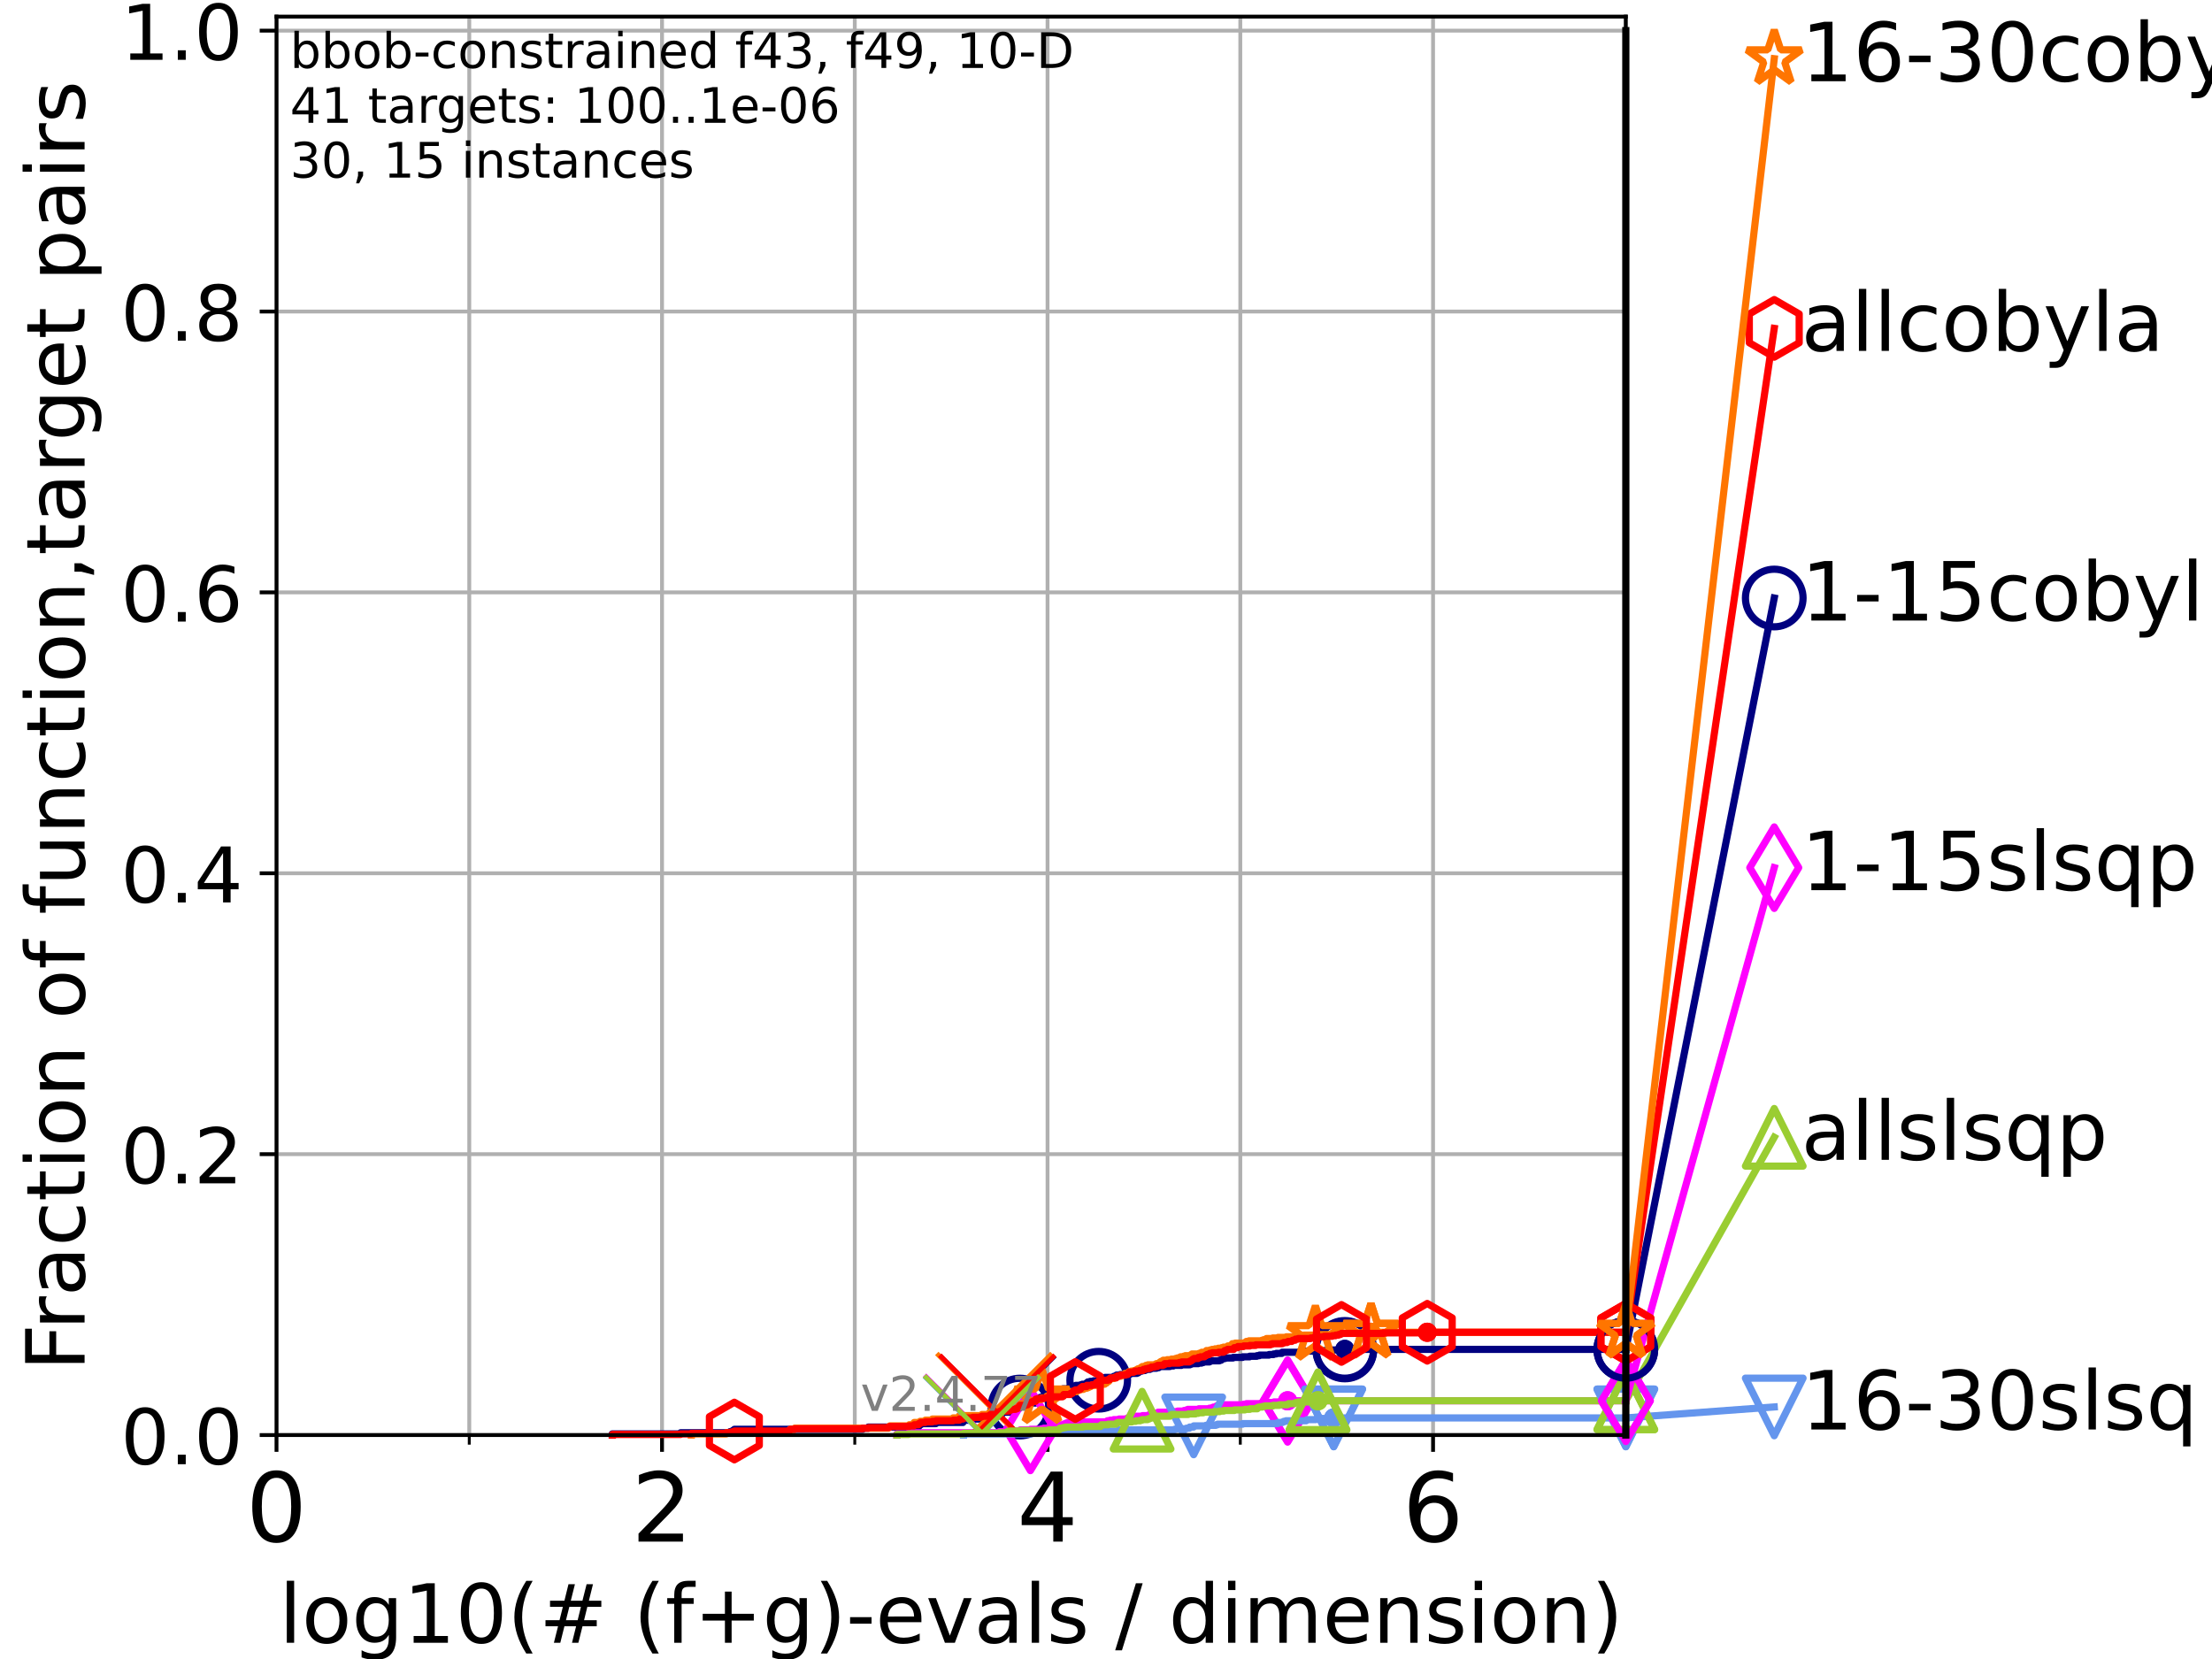 <?xml version="1.0" encoding="utf-8" standalone="no"?>
<!DOCTYPE svg PUBLIC "-//W3C//DTD SVG 1.1//EN"
  "http://www.w3.org/Graphics/SVG/1.1/DTD/svg11.dtd">
<!-- Created with matplotlib (https://matplotlib.org/) -->
<svg height="345.6pt" version="1.1" viewBox="0 0 460.8 345.6" width="460.8pt" xmlns="http://www.w3.org/2000/svg" xmlns:xlink="http://www.w3.org/1999/xlink">
 <defs>
  <style type="text/css">*{stroke-linecap:butt;stroke-linejoin:round;}</style>
 </defs>
 <g id="figure_1">
  <g id="patch_1">
   <path d="M 0 345.6 
L 460.8 345.6 
L 460.8 0 
L 0 0 
z
" style="fill:#ffffff;"/>
  </g>
  <g id="axes_1">
   <g id="patch_2">
    <path d="M 57.6 298.944 
L 338.688 298.944 
L 338.688 3.456 
L 57.6 3.456 
z
" style="fill:#ffffff;"/>
   </g>
   <g id="matplotlib.axis_1">
    <g id="xtick_1">
     <g id="line2d_1">
      <path clip-path="url(#pa2ba9ff5e1)" d="M 57.6 298.944 
L 57.6 3.456 
" style="fill:none;stroke:#b0b0b0;stroke-linecap:square;stroke-width:0.8;"/>
     </g>
     <g id="line2d_2">
      <defs>
       <path d="M 0 0 
L 0 3.5 
" id="ma2dc5693f0" style="stroke:#000000;stroke-width:0.8;"/>
      </defs>
      <g>
       <use style="stroke:#000000;stroke-width:0.8;" x="57.6" xlink:href="#ma2dc5693f0" y="298.944"/>
      </g>
     </g>
     <g id="text_1">
      <!-- 0 -->
      <g transform="translate(51.237 321.141)scale(0.2 -0.2)">
       <defs>
        <path d="M 31.781 66.406 
Q 24.172 66.406 20.328 58.906 
Q 16.5 51.422 16.5 36.375 
Q 16.5 21.391 20.328 13.891 
Q 24.172 6.391 31.781 6.391 
Q 39.453 6.391 43.281 13.891 
Q 47.125 21.391 47.125 36.375 
Q 47.125 51.422 43.281 58.906 
Q 39.453 66.406 31.781 66.406 
z
M 31.781 74.219 
Q 44.047 74.219 50.516 64.516 
Q 56.984 54.828 56.984 36.375 
Q 56.984 17.969 50.516 8.266 
Q 44.047 -1.422 31.781 -1.422 
Q 19.531 -1.422 13.062 8.266 
Q 6.594 17.969 6.594 36.375 
Q 6.594 54.828 13.062 64.516 
Q 19.531 74.219 31.781 74.219 
z
" id="DejaVuSans-48"/>
       </defs>
       <use xlink:href="#DejaVuSans-48"/>
      </g>
     </g>
    </g>
    <g id="xtick_2">
     <g id="line2d_3">
      <path clip-path="url(#pa2ba9ff5e1)" d="M 137.911 298.944 
L 137.911 3.456 
" style="fill:none;stroke:#b0b0b0;stroke-linecap:square;stroke-width:0.8;"/>
     </g>
     <g id="line2d_4">
      <g>
       <use style="stroke:#000000;stroke-width:0.8;" x="137.911" xlink:href="#ma2dc5693f0" y="298.944"/>
      </g>
     </g>
     <g id="text_2">
      <!-- 2 -->
      <g transform="translate(131.548 321.141)scale(0.2 -0.2)">
       <defs>
        <path d="M 19.188 8.297 
L 53.609 8.297 
L 53.609 0 
L 7.328 0 
L 7.328 8.297 
Q 12.938 14.109 22.625 23.891 
Q 32.328 33.688 34.812 36.531 
Q 39.547 41.844 41.422 45.531 
Q 43.312 49.219 43.312 52.781 
Q 43.312 58.594 39.234 62.25 
Q 35.156 65.922 28.609 65.922 
Q 23.969 65.922 18.812 64.312 
Q 13.672 62.703 7.812 59.422 
L 7.812 69.391 
Q 13.766 71.781 18.938 73 
Q 24.125 74.219 28.422 74.219 
Q 39.75 74.219 46.484 68.547 
Q 53.219 62.891 53.219 53.422 
Q 53.219 48.922 51.531 44.891 
Q 49.859 40.875 45.406 35.406 
Q 44.188 33.984 37.641 27.219 
Q 31.109 20.453 19.188 8.297 
z
" id="DejaVuSans-50"/>
       </defs>
       <use xlink:href="#DejaVuSans-50"/>
      </g>
     </g>
    </g>
    <g id="xtick_3">
     <g id="line2d_5">
      <path clip-path="url(#pa2ba9ff5e1)" d="M 218.222 298.944 
L 218.222 3.456 
" style="fill:none;stroke:#b0b0b0;stroke-linecap:square;stroke-width:0.8;"/>
     </g>
     <g id="line2d_6">
      <g>
       <use style="stroke:#000000;stroke-width:0.8;" x="218.222" xlink:href="#ma2dc5693f0" y="298.944"/>
      </g>
     </g>
     <g id="text_3">
      <!-- 4 -->
      <g transform="translate(211.859 321.141)scale(0.2 -0.2)">
       <defs>
        <path d="M 37.797 64.312 
L 12.891 25.391 
L 37.797 25.391 
z
M 35.203 72.906 
L 47.609 72.906 
L 47.609 25.391 
L 58.016 25.391 
L 58.016 17.188 
L 47.609 17.188 
L 47.609 0 
L 37.797 0 
L 37.797 17.188 
L 4.891 17.188 
L 4.891 26.703 
z
" id="DejaVuSans-52"/>
       </defs>
       <use xlink:href="#DejaVuSans-52"/>
      </g>
     </g>
    </g>
    <g id="xtick_4">
     <g id="line2d_7">
      <path clip-path="url(#pa2ba9ff5e1)" d="M 298.533 298.944 
L 298.533 3.456 
" style="fill:none;stroke:#b0b0b0;stroke-linecap:square;stroke-width:0.8;"/>
     </g>
     <g id="line2d_8">
      <g>
       <use style="stroke:#000000;stroke-width:0.8;" x="298.533" xlink:href="#ma2dc5693f0" y="298.944"/>
      </g>
     </g>
     <g id="text_4">
      <!-- 6 -->
      <g transform="translate(292.17 321.141)scale(0.2 -0.2)">
       <defs>
        <path d="M 33.016 40.375 
Q 26.375 40.375 22.484 35.828 
Q 18.609 31.297 18.609 23.391 
Q 18.609 15.531 22.484 10.953 
Q 26.375 6.391 33.016 6.391 
Q 39.656 6.391 43.531 10.953 
Q 47.406 15.531 47.406 23.391 
Q 47.406 31.297 43.531 35.828 
Q 39.656 40.375 33.016 40.375 
z
M 52.594 71.297 
L 52.594 62.312 
Q 48.875 64.062 45.094 64.984 
Q 41.312 65.922 37.594 65.922 
Q 27.828 65.922 22.672 59.328 
Q 17.531 52.734 16.797 39.406 
Q 19.672 43.656 24.016 45.922 
Q 28.375 48.188 33.594 48.188 
Q 44.578 48.188 50.953 41.516 
Q 57.328 34.859 57.328 23.391 
Q 57.328 12.156 50.688 5.359 
Q 44.047 -1.422 33.016 -1.422 
Q 20.359 -1.422 13.672 8.266 
Q 6.984 17.969 6.984 36.375 
Q 6.984 53.656 15.188 63.938 
Q 23.391 74.219 37.203 74.219 
Q 40.922 74.219 44.703 73.484 
Q 48.484 72.75 52.594 71.297 
z
" id="DejaVuSans-54"/>
       </defs>
       <use xlink:href="#DejaVuSans-54"/>
      </g>
     </g>
    </g>
    <g id="xtick_5">
     <g id="line2d_9">
      <path clip-path="url(#pa2ba9ff5e1)" d="M 97.755 298.944 
L 97.755 3.456 
" style="fill:none;stroke:#b0b0b0;stroke-linecap:square;stroke-width:0.8;"/>
     </g>
     <g id="line2d_10">
      <defs>
       <path d="M 0 0 
L 0 2 
" id="mf2826b79fd" style="stroke:#000000;stroke-width:0.6;"/>
      </defs>
      <g>
       <use style="stroke:#000000;stroke-width:0.6;" x="97.755" xlink:href="#mf2826b79fd" y="298.944"/>
      </g>
     </g>
    </g>
    <g id="xtick_6">
     <g id="line2d_11">
      <path clip-path="url(#pa2ba9ff5e1)" d="M 178.066 298.944 
L 178.066 3.456 
" style="fill:none;stroke:#b0b0b0;stroke-linecap:square;stroke-width:0.8;"/>
     </g>
     <g id="line2d_12">
      <g>
       <use style="stroke:#000000;stroke-width:0.6;" x="178.066" xlink:href="#mf2826b79fd" y="298.944"/>
      </g>
     </g>
    </g>
    <g id="xtick_7">
     <g id="line2d_13">
      <path clip-path="url(#pa2ba9ff5e1)" d="M 258.377 298.944 
L 258.377 3.456 
" style="fill:none;stroke:#b0b0b0;stroke-linecap:square;stroke-width:0.8;"/>
     </g>
     <g id="line2d_14">
      <g>
       <use style="stroke:#000000;stroke-width:0.6;" x="258.377" xlink:href="#mf2826b79fd" y="298.944"/>
      </g>
     </g>
    </g>
    <g id="xtick_8">
     <g id="line2d_15">
      <path clip-path="url(#pa2ba9ff5e1)" d="M 338.688 298.944 
L 338.688 3.456 
" style="fill:none;stroke:#b0b0b0;stroke-linecap:square;stroke-width:0.8;"/>
     </g>
     <g id="line2d_16">
      <g>
       <use style="stroke:#000000;stroke-width:0.6;" x="338.688" xlink:href="#mf2826b79fd" y="298.944"/>
      </g>
     </g>
    </g>
    <g id="text_5">
     <!-- log10(# (f+g)-evals / dimension) -->
     <g transform="translate(58.145 342.218)scale(0.17 -0.17)">
      <defs>
       <path d="M 9.422 75.984 
L 18.406 75.984 
L 18.406 0 
L 9.422 0 
z
" id="DejaVuSans-108"/>
       <path d="M 30.609 48.391 
Q 23.391 48.391 19.188 42.75 
Q 14.984 37.109 14.984 27.297 
Q 14.984 17.484 19.156 11.844 
Q 23.344 6.203 30.609 6.203 
Q 37.797 6.203 41.984 11.859 
Q 46.188 17.531 46.188 27.297 
Q 46.188 37.016 41.984 42.703 
Q 37.797 48.391 30.609 48.391 
z
M 30.609 56 
Q 42.328 56 49.016 48.375 
Q 55.719 40.766 55.719 27.297 
Q 55.719 13.875 49.016 6.219 
Q 42.328 -1.422 30.609 -1.422 
Q 18.844 -1.422 12.172 6.219 
Q 5.516 13.875 5.516 27.297 
Q 5.516 40.766 12.172 48.375 
Q 18.844 56 30.609 56 
z
" id="DejaVuSans-111"/>
       <path d="M 45.406 27.984 
Q 45.406 37.75 41.375 43.109 
Q 37.359 48.484 30.078 48.484 
Q 22.859 48.484 18.828 43.109 
Q 14.797 37.75 14.797 27.984 
Q 14.797 18.266 18.828 12.891 
Q 22.859 7.516 30.078 7.516 
Q 37.359 7.516 41.375 12.891 
Q 45.406 18.266 45.406 27.984 
z
M 54.391 6.781 
Q 54.391 -7.172 48.188 -13.984 
Q 42 -20.797 29.203 -20.797 
Q 24.469 -20.797 20.266 -20.094 
Q 16.062 -19.391 12.109 -17.922 
L 12.109 -9.188 
Q 16.062 -11.328 19.922 -12.344 
Q 23.781 -13.375 27.781 -13.375 
Q 36.625 -13.375 41.016 -8.766 
Q 45.406 -4.156 45.406 5.172 
L 45.406 9.625 
Q 42.625 4.781 38.281 2.391 
Q 33.938 0 27.875 0 
Q 17.828 0 11.672 7.656 
Q 5.516 15.328 5.516 27.984 
Q 5.516 40.672 11.672 48.328 
Q 17.828 56 27.875 56 
Q 33.938 56 38.281 53.609 
Q 42.625 51.219 45.406 46.391 
L 45.406 54.688 
L 54.391 54.688 
z
" id="DejaVuSans-103"/>
       <path d="M 12.406 8.297 
L 28.516 8.297 
L 28.516 63.922 
L 10.984 60.406 
L 10.984 69.391 
L 28.422 72.906 
L 38.281 72.906 
L 38.281 8.297 
L 54.391 8.297 
L 54.391 0 
L 12.406 0 
z
" id="DejaVuSans-49"/>
       <path d="M 31 75.875 
Q 24.469 64.656 21.281 53.656 
Q 18.109 42.672 18.109 31.391 
Q 18.109 20.125 21.312 9.062 
Q 24.516 -2 31 -13.188 
L 23.188 -13.188 
Q 15.875 -1.703 12.234 9.375 
Q 8.594 20.453 8.594 31.391 
Q 8.594 42.281 12.203 53.312 
Q 15.828 64.359 23.188 75.875 
z
" id="DejaVuSans-40"/>
       <path d="M 51.125 44 
L 36.922 44 
L 32.812 27.688 
L 47.125 27.688 
z
M 43.797 71.781 
L 38.719 51.516 
L 52.984 51.516 
L 58.109 71.781 
L 65.922 71.781 
L 60.891 51.516 
L 76.125 51.516 
L 76.125 44 
L 58.984 44 
L 54.984 27.688 
L 70.516 27.688 
L 70.516 20.219 
L 53.078 20.219 
L 48 0 
L 40.188 0 
L 45.219 20.219 
L 30.906 20.219 
L 25.875 0 
L 18.016 0 
L 23.094 20.219 
L 7.719 20.219 
L 7.719 27.688 
L 24.906 27.688 
L 29 44 
L 13.281 44 
L 13.281 51.516 
L 30.906 51.516 
L 35.891 71.781 
z
" id="DejaVuSans-35"/>
       <path id="DejaVuSans-32"/>
       <path d="M 37.109 75.984 
L 37.109 68.5 
L 28.516 68.5 
Q 23.688 68.5 21.797 66.547 
Q 19.922 64.594 19.922 59.516 
L 19.922 54.688 
L 34.719 54.688 
L 34.719 47.703 
L 19.922 47.703 
L 19.922 0 
L 10.891 0 
L 10.891 47.703 
L 2.297 47.703 
L 2.297 54.688 
L 10.891 54.688 
L 10.891 58.5 
Q 10.891 67.625 15.141 71.797 
Q 19.391 75.984 28.609 75.984 
z
" id="DejaVuSans-102"/>
       <path d="M 46 62.703 
L 46 35.5 
L 73.188 35.5 
L 73.188 27.203 
L 46 27.203 
L 46 0 
L 37.797 0 
L 37.797 27.203 
L 10.594 27.203 
L 10.594 35.5 
L 37.797 35.5 
L 37.797 62.703 
z
" id="DejaVuSans-43"/>
       <path d="M 8.016 75.875 
L 15.828 75.875 
Q 23.141 64.359 26.781 53.312 
Q 30.422 42.281 30.422 31.391 
Q 30.422 20.453 26.781 9.375 
Q 23.141 -1.703 15.828 -13.188 
L 8.016 -13.188 
Q 14.5 -2 17.703 9.062 
Q 20.906 20.125 20.906 31.391 
Q 20.906 42.672 17.703 53.656 
Q 14.5 64.656 8.016 75.875 
z
" id="DejaVuSans-41"/>
       <path d="M 4.891 31.391 
L 31.203 31.391 
L 31.203 23.391 
L 4.891 23.391 
z
" id="DejaVuSans-45"/>
       <path d="M 56.203 29.594 
L 56.203 25.203 
L 14.891 25.203 
Q 15.484 15.922 20.484 11.062 
Q 25.484 6.203 34.422 6.203 
Q 39.594 6.203 44.453 7.469 
Q 49.312 8.734 54.109 11.281 
L 54.109 2.781 
Q 49.266 0.734 44.188 -0.344 
Q 39.109 -1.422 33.891 -1.422 
Q 20.797 -1.422 13.156 6.188 
Q 5.516 13.812 5.516 26.812 
Q 5.516 40.234 12.766 48.109 
Q 20.016 56 32.328 56 
Q 43.359 56 49.781 48.891 
Q 56.203 41.797 56.203 29.594 
z
M 47.219 32.234 
Q 47.125 39.594 43.094 43.984 
Q 39.062 48.391 32.422 48.391 
Q 24.906 48.391 20.391 44.141 
Q 15.875 39.891 15.188 32.172 
z
" id="DejaVuSans-101"/>
       <path d="M 2.984 54.688 
L 12.5 54.688 
L 29.594 8.797 
L 46.688 54.688 
L 56.203 54.688 
L 35.688 0 
L 23.484 0 
z
" id="DejaVuSans-118"/>
       <path d="M 34.281 27.484 
Q 23.391 27.484 19.188 25 
Q 14.984 22.516 14.984 16.5 
Q 14.984 11.719 18.141 8.906 
Q 21.297 6.109 26.703 6.109 
Q 34.188 6.109 38.703 11.406 
Q 43.219 16.703 43.219 25.484 
L 43.219 27.484 
z
M 52.203 31.203 
L 52.203 0 
L 43.219 0 
L 43.219 8.297 
Q 40.141 3.328 35.547 0.953 
Q 30.953 -1.422 24.312 -1.422 
Q 15.922 -1.422 10.953 3.297 
Q 6 8.016 6 15.922 
Q 6 25.141 12.172 29.828 
Q 18.359 34.516 30.609 34.516 
L 43.219 34.516 
L 43.219 35.406 
Q 43.219 41.609 39.141 45 
Q 35.062 48.391 27.688 48.391 
Q 23 48.391 18.547 47.266 
Q 14.109 46.141 10.016 43.891 
L 10.016 52.203 
Q 14.938 54.109 19.578 55.047 
Q 24.219 56 28.609 56 
Q 40.484 56 46.344 49.844 
Q 52.203 43.703 52.203 31.203 
z
" id="DejaVuSans-97"/>
       <path d="M 44.281 53.078 
L 44.281 44.578 
Q 40.484 46.531 36.375 47.5 
Q 32.281 48.484 27.875 48.484 
Q 21.188 48.484 17.844 46.438 
Q 14.5 44.391 14.5 40.281 
Q 14.5 37.156 16.891 35.375 
Q 19.281 33.594 26.516 31.984 
L 29.594 31.297 
Q 39.156 29.25 43.188 25.516 
Q 47.219 21.781 47.219 15.094 
Q 47.219 7.469 41.188 3.016 
Q 35.156 -1.422 24.609 -1.422 
Q 20.219 -1.422 15.453 -0.562 
Q 10.688 0.297 5.422 2 
L 5.422 11.281 
Q 10.406 8.688 15.234 7.391 
Q 20.062 6.109 24.812 6.109 
Q 31.156 6.109 34.562 8.281 
Q 37.984 10.453 37.984 14.406 
Q 37.984 18.062 35.516 20.016 
Q 33.062 21.969 24.703 23.781 
L 21.578 24.516 
Q 13.234 26.266 9.516 29.906 
Q 5.812 33.547 5.812 39.891 
Q 5.812 47.609 11.281 51.797 
Q 16.75 56 26.812 56 
Q 31.781 56 36.172 55.266 
Q 40.578 54.547 44.281 53.078 
z
" id="DejaVuSans-115"/>
       <path d="M 25.391 72.906 
L 33.688 72.906 
L 8.297 -9.281 
L 0 -9.281 
z
" id="DejaVuSans-47"/>
       <path d="M 45.406 46.391 
L 45.406 75.984 
L 54.391 75.984 
L 54.391 0 
L 45.406 0 
L 45.406 8.203 
Q 42.578 3.328 38.25 0.953 
Q 33.938 -1.422 27.875 -1.422 
Q 17.969 -1.422 11.734 6.484 
Q 5.516 14.406 5.516 27.297 
Q 5.516 40.188 11.734 48.094 
Q 17.969 56 27.875 56 
Q 33.938 56 38.25 53.625 
Q 42.578 51.266 45.406 46.391 
z
M 14.797 27.297 
Q 14.797 17.391 18.875 11.75 
Q 22.953 6.109 30.078 6.109 
Q 37.203 6.109 41.297 11.75 
Q 45.406 17.391 45.406 27.297 
Q 45.406 37.203 41.297 42.844 
Q 37.203 48.484 30.078 48.484 
Q 22.953 48.484 18.875 42.844 
Q 14.797 37.203 14.797 27.297 
z
" id="DejaVuSans-100"/>
       <path d="M 9.422 54.688 
L 18.406 54.688 
L 18.406 0 
L 9.422 0 
z
M 9.422 75.984 
L 18.406 75.984 
L 18.406 64.594 
L 9.422 64.594 
z
" id="DejaVuSans-105"/>
       <path d="M 52 44.188 
Q 55.375 50.25 60.062 53.125 
Q 64.75 56 71.094 56 
Q 79.641 56 84.281 50.016 
Q 88.922 44.047 88.922 33.016 
L 88.922 0 
L 79.891 0 
L 79.891 32.719 
Q 79.891 40.578 77.094 44.375 
Q 74.312 48.188 68.609 48.188 
Q 61.625 48.188 57.562 43.547 
Q 53.516 38.922 53.516 30.906 
L 53.516 0 
L 44.484 0 
L 44.484 32.719 
Q 44.484 40.625 41.703 44.406 
Q 38.922 48.188 33.109 48.188 
Q 26.219 48.188 22.156 43.531 
Q 18.109 38.875 18.109 30.906 
L 18.109 0 
L 9.078 0 
L 9.078 54.688 
L 18.109 54.688 
L 18.109 46.188 
Q 21.188 51.219 25.484 53.609 
Q 29.781 56 35.688 56 
Q 41.656 56 45.828 52.969 
Q 50 49.953 52 44.188 
z
" id="DejaVuSans-109"/>
       <path d="M 54.891 33.016 
L 54.891 0 
L 45.906 0 
L 45.906 32.719 
Q 45.906 40.484 42.875 44.328 
Q 39.844 48.188 33.797 48.188 
Q 26.516 48.188 22.312 43.547 
Q 18.109 38.922 18.109 30.906 
L 18.109 0 
L 9.078 0 
L 9.078 54.688 
L 18.109 54.688 
L 18.109 46.188 
Q 21.344 51.125 25.703 53.562 
Q 30.078 56 35.797 56 
Q 45.219 56 50.047 50.172 
Q 54.891 44.344 54.891 33.016 
z
" id="DejaVuSans-110"/>
      </defs>
      <use xlink:href="#DejaVuSans-108"/>
      <use x="27.783" xlink:href="#DejaVuSans-111"/>
      <use x="88.965" xlink:href="#DejaVuSans-103"/>
      <use x="152.441" xlink:href="#DejaVuSans-49"/>
      <use x="216.064" xlink:href="#DejaVuSans-48"/>
      <use x="279.688" xlink:href="#DejaVuSans-40"/>
      <use x="318.701" xlink:href="#DejaVuSans-35"/>
      <use x="402.49" xlink:href="#DejaVuSans-32"/>
      <use x="434.277" xlink:href="#DejaVuSans-40"/>
      <use x="473.291" xlink:href="#DejaVuSans-102"/>
      <use x="508.496" xlink:href="#DejaVuSans-43"/>
      <use x="592.285" xlink:href="#DejaVuSans-103"/>
      <use x="655.762" xlink:href="#DejaVuSans-41"/>
      <use x="694.775" xlink:href="#DejaVuSans-45"/>
      <use x="730.859" xlink:href="#DejaVuSans-101"/>
      <use x="792.383" xlink:href="#DejaVuSans-118"/>
      <use x="851.562" xlink:href="#DejaVuSans-97"/>
      <use x="912.842" xlink:href="#DejaVuSans-108"/>
      <use x="940.625" xlink:href="#DejaVuSans-115"/>
      <use x="992.725" xlink:href="#DejaVuSans-32"/>
      <use x="1024.512" xlink:href="#DejaVuSans-47"/>
      <use x="1058.203" xlink:href="#DejaVuSans-32"/>
      <use x="1089.99" xlink:href="#DejaVuSans-100"/>
      <use x="1153.467" xlink:href="#DejaVuSans-105"/>
      <use x="1181.25" xlink:href="#DejaVuSans-109"/>
      <use x="1278.662" xlink:href="#DejaVuSans-101"/>
      <use x="1340.186" xlink:href="#DejaVuSans-110"/>
      <use x="1403.564" xlink:href="#DejaVuSans-115"/>
      <use x="1455.664" xlink:href="#DejaVuSans-105"/>
      <use x="1483.447" xlink:href="#DejaVuSans-111"/>
      <use x="1544.629" xlink:href="#DejaVuSans-110"/>
      <use x="1608.008" xlink:href="#DejaVuSans-41"/>
     </g>
    </g>
   </g>
   <g id="matplotlib.axis_2">
    <g id="ytick_1">
     <g id="line2d_17">
      <path clip-path="url(#pa2ba9ff5e1)" d="M 57.6 298.944 
L 338.688 298.944 
" style="fill:none;stroke:#b0b0b0;stroke-linecap:square;stroke-width:0.8;"/>
     </g>
     <g id="line2d_18">
      <defs>
       <path d="M 0 0 
L -3.5 0 
" id="mfd4a9fedf3" style="stroke:#000000;stroke-width:0.8;"/>
      </defs>
      <g>
       <use style="stroke:#000000;stroke-width:0.8;" x="57.6" xlink:href="#mfd4a9fedf3" y="298.944"/>
      </g>
     </g>
     <g id="text_6">
      <!-- 0.0 -->
      <g transform="translate(25.155 305.023)scale(0.16 -0.16)">
       <defs>
        <path d="M 10.688 12.406 
L 21 12.406 
L 21 0 
L 10.688 0 
z
" id="DejaVuSans-46"/>
       </defs>
       <use xlink:href="#DejaVuSans-48"/>
       <use x="63.623" xlink:href="#DejaVuSans-46"/>
       <use x="95.41" xlink:href="#DejaVuSans-48"/>
      </g>
     </g>
    </g>
    <g id="ytick_2">
     <g id="line2d_19">
      <path clip-path="url(#pa2ba9ff5e1)" d="M 57.6 240.432 
L 338.688 240.432 
" style="fill:none;stroke:#b0b0b0;stroke-linecap:square;stroke-width:0.8;"/>
     </g>
     <g id="line2d_20">
      <g>
       <use style="stroke:#000000;stroke-width:0.8;" x="57.6" xlink:href="#mfd4a9fedf3" y="240.432"/>
      </g>
     </g>
     <g id="text_7">
      <!-- 0.2 -->
      <g transform="translate(25.155 246.51)scale(0.16 -0.16)">
       <use xlink:href="#DejaVuSans-48"/>
       <use x="63.623" xlink:href="#DejaVuSans-46"/>
       <use x="95.41" xlink:href="#DejaVuSans-50"/>
      </g>
     </g>
    </g>
    <g id="ytick_3">
     <g id="line2d_21">
      <path clip-path="url(#pa2ba9ff5e1)" d="M 57.6 181.919 
L 338.688 181.919 
" style="fill:none;stroke:#b0b0b0;stroke-linecap:square;stroke-width:0.8;"/>
     </g>
     <g id="line2d_22">
      <g>
       <use style="stroke:#000000;stroke-width:0.8;" x="57.6" xlink:href="#mfd4a9fedf3" y="181.919"/>
      </g>
     </g>
     <g id="text_8">
      <!-- 0.4 -->
      <g transform="translate(25.155 187.998)scale(0.16 -0.16)">
       <use xlink:href="#DejaVuSans-48"/>
       <use x="63.623" xlink:href="#DejaVuSans-46"/>
       <use x="95.41" xlink:href="#DejaVuSans-52"/>
      </g>
     </g>
    </g>
    <g id="ytick_4">
     <g id="line2d_23">
      <path clip-path="url(#pa2ba9ff5e1)" d="M 57.6 123.407 
L 338.688 123.407 
" style="fill:none;stroke:#b0b0b0;stroke-linecap:square;stroke-width:0.8;"/>
     </g>
     <g id="line2d_24">
      <g>
       <use style="stroke:#000000;stroke-width:0.8;" x="57.6" xlink:href="#mfd4a9fedf3" y="123.407"/>
      </g>
     </g>
     <g id="text_9">
      <!-- 0.6 -->
      <g transform="translate(25.155 129.485)scale(0.16 -0.16)">
       <use xlink:href="#DejaVuSans-48"/>
       <use x="63.623" xlink:href="#DejaVuSans-46"/>
       <use x="95.41" xlink:href="#DejaVuSans-54"/>
      </g>
     </g>
    </g>
    <g id="ytick_5">
     <g id="line2d_25">
      <path clip-path="url(#pa2ba9ff5e1)" d="M 57.6 64.894 
L 338.688 64.894 
" style="fill:none;stroke:#b0b0b0;stroke-linecap:square;stroke-width:0.8;"/>
     </g>
     <g id="line2d_26">
      <g>
       <use style="stroke:#000000;stroke-width:0.8;" x="57.6" xlink:href="#mfd4a9fedf3" y="64.894"/>
      </g>
     </g>
     <g id="text_10">
      <!-- 0.8 -->
      <g transform="translate(25.155 70.973)scale(0.16 -0.16)">
       <defs>
        <path d="M 31.781 34.625 
Q 24.75 34.625 20.719 30.859 
Q 16.703 27.094 16.703 20.516 
Q 16.703 13.922 20.719 10.156 
Q 24.75 6.391 31.781 6.391 
Q 38.812 6.391 42.859 10.172 
Q 46.922 13.969 46.922 20.516 
Q 46.922 27.094 42.891 30.859 
Q 38.875 34.625 31.781 34.625 
z
M 21.922 38.812 
Q 15.578 40.375 12.031 44.719 
Q 8.5 49.078 8.5 55.328 
Q 8.5 64.062 14.719 69.141 
Q 20.953 74.219 31.781 74.219 
Q 42.672 74.219 48.875 69.141 
Q 55.078 64.062 55.078 55.328 
Q 55.078 49.078 51.531 44.719 
Q 48 40.375 41.703 38.812 
Q 48.828 37.156 52.797 32.312 
Q 56.781 27.484 56.781 20.516 
Q 56.781 9.906 50.312 4.234 
Q 43.844 -1.422 31.781 -1.422 
Q 19.734 -1.422 13.25 4.234 
Q 6.781 9.906 6.781 20.516 
Q 6.781 27.484 10.781 32.312 
Q 14.797 37.156 21.922 38.812 
z
M 18.312 54.391 
Q 18.312 48.734 21.844 45.562 
Q 25.391 42.391 31.781 42.391 
Q 38.141 42.391 41.719 45.562 
Q 45.312 48.734 45.312 54.391 
Q 45.312 60.062 41.719 63.234 
Q 38.141 66.406 31.781 66.406 
Q 25.391 66.406 21.844 63.234 
Q 18.312 60.062 18.312 54.391 
z
" id="DejaVuSans-56"/>
       </defs>
       <use xlink:href="#DejaVuSans-48"/>
       <use x="63.623" xlink:href="#DejaVuSans-46"/>
       <use x="95.41" xlink:href="#DejaVuSans-56"/>
      </g>
     </g>
    </g>
    <g id="ytick_6">
     <g id="line2d_27">
      <path clip-path="url(#pa2ba9ff5e1)" d="M 57.6 6.382 
L 338.688 6.382 
" style="fill:none;stroke:#b0b0b0;stroke-linecap:square;stroke-width:0.8;"/>
     </g>
     <g id="line2d_28">
      <g>
       <use style="stroke:#000000;stroke-width:0.8;" x="57.6" xlink:href="#mfd4a9fedf3" y="6.382"/>
      </g>
     </g>
     <g id="text_11">
      <!-- 1.0 -->
      <g transform="translate(25.155 12.46)scale(0.16 -0.16)">
       <use xlink:href="#DejaVuSans-49"/>
       <use x="63.623" xlink:href="#DejaVuSans-46"/>
       <use x="95.41" xlink:href="#DejaVuSans-48"/>
      </g>
     </g>
    </g>
    <g id="text_12">
     <!-- Fraction of function,target pairs -->
     <g transform="translate(17.62 285.585)rotate(-90)scale(0.17 -0.17)">
      <defs>
       <path d="M 9.812 72.906 
L 51.703 72.906 
L 51.703 64.594 
L 19.672 64.594 
L 19.672 43.109 
L 48.578 43.109 
L 48.578 34.812 
L 19.672 34.812 
L 19.672 0 
L 9.812 0 
z
" id="DejaVuSans-70"/>
       <path d="M 41.109 46.297 
Q 39.594 47.172 37.812 47.578 
Q 36.031 48 33.891 48 
Q 26.266 48 22.188 43.047 
Q 18.109 38.094 18.109 28.812 
L 18.109 0 
L 9.078 0 
L 9.078 54.688 
L 18.109 54.688 
L 18.109 46.188 
Q 20.953 51.172 25.484 53.578 
Q 30.031 56 36.531 56 
Q 37.453 56 38.578 55.875 
Q 39.703 55.766 41.062 55.516 
z
" id="DejaVuSans-114"/>
       <path d="M 48.781 52.594 
L 48.781 44.188 
Q 44.969 46.297 41.141 47.344 
Q 37.312 48.391 33.406 48.391 
Q 24.656 48.391 19.812 42.844 
Q 14.984 37.312 14.984 27.297 
Q 14.984 17.281 19.812 11.734 
Q 24.656 6.203 33.406 6.203 
Q 37.312 6.203 41.141 7.25 
Q 44.969 8.297 48.781 10.406 
L 48.781 2.094 
Q 45.016 0.344 40.984 -0.531 
Q 36.969 -1.422 32.422 -1.422 
Q 20.062 -1.422 12.781 6.344 
Q 5.516 14.109 5.516 27.297 
Q 5.516 40.672 12.859 48.328 
Q 20.219 56 33.016 56 
Q 37.156 56 41.109 55.141 
Q 45.062 54.297 48.781 52.594 
z
" id="DejaVuSans-99"/>
       <path d="M 18.312 70.219 
L 18.312 54.688 
L 36.812 54.688 
L 36.812 47.703 
L 18.312 47.703 
L 18.312 18.016 
Q 18.312 11.328 20.141 9.422 
Q 21.969 7.516 27.594 7.516 
L 36.812 7.516 
L 36.812 0 
L 27.594 0 
Q 17.188 0 13.234 3.875 
Q 9.281 7.766 9.281 18.016 
L 9.281 47.703 
L 2.688 47.703 
L 2.688 54.688 
L 9.281 54.688 
L 9.281 70.219 
z
" id="DejaVuSans-116"/>
       <path d="M 8.5 21.578 
L 8.5 54.688 
L 17.484 54.688 
L 17.484 21.922 
Q 17.484 14.156 20.5 10.266 
Q 23.531 6.391 29.594 6.391 
Q 36.859 6.391 41.078 11.031 
Q 45.312 15.672 45.312 23.688 
L 45.312 54.688 
L 54.297 54.688 
L 54.297 0 
L 45.312 0 
L 45.312 8.406 
Q 42.047 3.422 37.719 1 
Q 33.406 -1.422 27.688 -1.422 
Q 18.266 -1.422 13.375 4.438 
Q 8.5 10.297 8.5 21.578 
z
M 31.109 56 
z
" id="DejaVuSans-117"/>
       <path d="M 11.719 12.406 
L 22.016 12.406 
L 22.016 4 
L 14.016 -11.625 
L 7.719 -11.625 
L 11.719 4 
z
" id="DejaVuSans-44"/>
       <path d="M 18.109 8.203 
L 18.109 -20.797 
L 9.078 -20.797 
L 9.078 54.688 
L 18.109 54.688 
L 18.109 46.391 
Q 20.953 51.266 25.266 53.625 
Q 29.594 56 35.594 56 
Q 45.562 56 51.781 48.094 
Q 58.016 40.188 58.016 27.297 
Q 58.016 14.406 51.781 6.484 
Q 45.562 -1.422 35.594 -1.422 
Q 29.594 -1.422 25.266 0.953 
Q 20.953 3.328 18.109 8.203 
z
M 48.688 27.297 
Q 48.688 37.203 44.609 42.844 
Q 40.531 48.484 33.406 48.484 
Q 26.266 48.484 22.188 42.844 
Q 18.109 37.203 18.109 27.297 
Q 18.109 17.391 22.188 11.75 
Q 26.266 6.109 33.406 6.109 
Q 40.531 6.109 44.609 11.75 
Q 48.688 17.391 48.688 27.297 
z
" id="DejaVuSans-112"/>
      </defs>
      <use xlink:href="#DejaVuSans-70"/>
      <use x="50.27" xlink:href="#DejaVuSans-114"/>
      <use x="91.383" xlink:href="#DejaVuSans-97"/>
      <use x="152.662" xlink:href="#DejaVuSans-99"/>
      <use x="207.643" xlink:href="#DejaVuSans-116"/>
      <use x="246.852" xlink:href="#DejaVuSans-105"/>
      <use x="274.635" xlink:href="#DejaVuSans-111"/>
      <use x="335.816" xlink:href="#DejaVuSans-110"/>
      <use x="399.195" xlink:href="#DejaVuSans-32"/>
      <use x="430.982" xlink:href="#DejaVuSans-111"/>
      <use x="492.164" xlink:href="#DejaVuSans-102"/>
      <use x="527.369" xlink:href="#DejaVuSans-32"/>
      <use x="559.156" xlink:href="#DejaVuSans-102"/>
      <use x="594.361" xlink:href="#DejaVuSans-117"/>
      <use x="657.74" xlink:href="#DejaVuSans-110"/>
      <use x="721.119" xlink:href="#DejaVuSans-99"/>
      <use x="776.1" xlink:href="#DejaVuSans-116"/>
      <use x="815.309" xlink:href="#DejaVuSans-105"/>
      <use x="843.092" xlink:href="#DejaVuSans-111"/>
      <use x="904.273" xlink:href="#DejaVuSans-110"/>
      <use x="967.652" xlink:href="#DejaVuSans-44"/>
      <use x="999.439" xlink:href="#DejaVuSans-116"/>
      <use x="1038.648" xlink:href="#DejaVuSans-97"/>
      <use x="1099.928" xlink:href="#DejaVuSans-114"/>
      <use x="1139.291" xlink:href="#DejaVuSans-103"/>
      <use x="1202.768" xlink:href="#DejaVuSans-101"/>
      <use x="1264.291" xlink:href="#DejaVuSans-116"/>
      <use x="1303.5" xlink:href="#DejaVuSans-32"/>
      <use x="1335.287" xlink:href="#DejaVuSans-112"/>
      <use x="1398.764" xlink:href="#DejaVuSans-97"/>
      <use x="1460.043" xlink:href="#DejaVuSans-105"/>
      <use x="1487.826" xlink:href="#DejaVuSans-114"/>
      <use x="1528.939" xlink:href="#DejaVuSans-115"/>
     </g>
    </g>
   </g>
   <g id="line2d_29">
    <defs>
     <path d="M 0 1.5 
C 0.398 1.5 0.779 1.342 1.061 1.061 
C 1.342 0.779 1.5 0.398 1.5 0 
C 1.5 -0.398 1.342 -0.779 1.061 -1.061 
C 0.779 -1.342 0.398 -1.5 0 -1.5 
C -0.398 -1.5 -0.779 -1.342 -1.061 -1.061 
C -1.342 -0.779 -1.5 -0.398 -1.5 0 
C -1.5 0.398 -1.342 0.779 -1.061 1.061 
C -0.779 1.342 -0.398 1.5 0 1.5 
z
" id="mf03f9344a3" style="stroke:#000080;"/>
    </defs>
    <g>
     <use style="fill:#000080;stroke:#000080;" x="280.15" xlink:href="#mf03f9344a3" y="281.105"/>
     <use style="fill:#000080;stroke:#000080;" x="280.15" xlink:href="#mf03f9344a3" y="281.105"/>
    </g>
   </g>
   <g id="line2d_30">
    <path d="M 127.548 298.944 
L 127.548 298.706 
L 141.788 298.706 
L 141.788 298.468 
L 152.092 298.468 
L 152.092 298.23 
L 152.655 298.23 
L 152.655 297.993 
L 152.981 297.993 
L 152.981 297.755 
L 179.697 297.755 
L 179.697 297.517 
L 180.904 297.517 
L 180.904 297.279 
L 191.339 297.279 
L 191.398 296.803 
L 191.819 296.803 
L 191.819 296.565 
L 194.964 296.565 
L 194.964 296.328 
L 200.599 296.328 
L 200.599 296.09 
L 200.783 296.09 
L 200.783 295.852 
L 202.657 295.852 
L 202.657 295.614 
L 204.254 295.614 
L 204.254 295.376 
L 206.484 295.376 
L 206.558 294.782 
L 206.653 294.782 
L 206.653 294.663 
L 207.77 294.663 
L 207.77 294.425 
L 208.901 294.425 
L 208.901 294.187 
L 210.69 294.187 
L 210.69 293.949 
L 211.538 293.949 
L 211.538 293.711 
L 211.879 293.711 
L 211.879 293.473 
L 212.248 293.473 
L 212.307 293.117 
L 212.464 293.117 
L 212.464 292.998 
L 214.08 292.998 
L 214.09 292.522 
L 214.278 292.522 
L 214.278 292.284 
L 215.713 292.284 
L 215.812 291.333 
L 216.575 291.333 
L 216.675 291.095 
L 217.118 291.095 
L 217.118 290.976 
L 217.488 290.976 
L 217.488 290.738 
L 218.167 290.738 
L 218.26 290.024 
L 219.287 290.024 
L 219.287 289.905 
L 219.845 289.905 
L 219.845 289.787 
L 220.438 289.787 
L 220.438 289.668 
L 220.854 289.668 
L 220.854 289.43 
L 221.421 289.43 
L 221.421 289.311 
L 222.649 289.311 
L 222.65 289.073 
L 223.42 289.073 
L 223.42 288.954 
L 223.58 288.954 
L 223.591 288.716 
L 224.109 288.716 
L 224.109 288.597 
L 225.094 288.597 
L 225.094 288.478 
L 225.474 288.478 
L 225.474 288.359 
L 226.303 288.359 
L 226.303 288.122 
L 226.599 288.122 
L 226.6 287.884 
L 227.089 287.884 
L 227.089 287.765 
L 227.827 287.765 
L 227.827 287.646 
L 228.885 287.646 
L 228.885 287.527 
L 229.075 287.527 
L 229.075 287.408 
L 229.526 287.408 
L 229.526 287.289 
L 229.875 287.289 
L 229.887 287.051 
L 230.22 287.051 
L 230.22 286.932 
L 231.868 286.932 
L 231.868 286.813 
L 232.09 286.813 
L 232.09 286.694 
L 232.434 286.694 
L 232.434 286.576 
L 232.584 286.576 
L 232.584 286.457 
L 233.362 286.457 
L 233.362 286.338 
L 235.347 286.338 
L 235.435 286.1 
L 236.847 286.1 
L 236.847 285.981 
L 237.14 285.981 
L 237.208 285.743 
L 237.462 285.743 
L 237.462 285.624 
L 237.885 285.624 
L 237.885 285.505 
L 238.515 285.505 
L 238.515 285.386 
L 238.78 285.386 
L 238.78 285.267 
L 239.553 285.267 
L 239.553 285.148 
L 239.825 285.148 
L 239.825 285.029 
L 240.928 285.029 
L 240.928 284.911 
L 241.394 284.911 
L 241.466 284.673 
L 243.703 284.673 
L 243.703 284.554 
L 244.44 284.554 
L 244.44 284.435 
L 246.095 284.435 
L 246.095 284.316 
L 247.868 284.316 
L 247.868 284.197 
L 248.189 284.197 
L 248.189 284.078 
L 249.601 284.078 
L 249.601 283.959 
L 250.298 283.959 
L 250.298 283.84 
L 250.687 283.84 
L 250.687 283.721 
L 251.94 283.721 
L 251.94 283.602 
L 252.189 283.602 
L 252.189 283.483 
L 254.012 283.483 
L 254.012 283.364 
L 254.38 283.364 
L 254.38 283.246 
L 254.516 283.246 
L 254.516 283.127 
L 254.754 283.127 
L 254.754 283.008 
L 255.212 283.008 
L 255.212 282.889 
L 256.876 282.889 
L 256.876 282.77 
L 258.873 282.77 
L 258.873 282.651 
L 260.302 282.651 
L 260.302 282.532 
L 261.827 282.532 
L 261.827 282.413 
L 262.362 282.413 
L 262.362 282.294 
L 264.35 282.294 
L 264.35 282.175 
L 265.308 282.175 
L 265.308 282.056 
L 265.864 282.056 
L 265.864 281.937 
L 267.023 281.937 
L 267.099 281.699 
L 270.672 281.699 
L 270.672 281.581 
L 271.438 281.581 
L 271.438 281.462 
L 273.744 281.462 
L 273.744 281.343 
L 276.975 281.343 
L 276.975 281.224 
L 280.15 281.224 
L 280.15 281.105 
L 338.688 281.105 
L 338.688 281.105 
" style="fill:none;stroke:#000080;stroke-linecap:square;stroke-width:1.5;"/>
   </g>
   <g id="line2d_31">
    <defs>
     <path d="M 0 6 
C 1.591 6 3.117 5.368 4.243 4.243 
C 5.368 3.117 6 1.591 6 0 
C 6 -1.591 5.368 -3.117 4.243 -4.243 
C 3.117 -5.368 1.591 -6 0 -6 
C -1.591 -6 -3.117 -5.368 -4.243 -4.243 
C -5.368 -3.117 -6 -1.591 -6 0 
C -6 1.591 -5.368 3.117 -4.243 4.243 
C -3.117 5.368 -1.591 6 0 6 
z
" id="ma9bd672ec9" style="stroke:#000080;stroke-width:1.5;"/>
    </defs>
    <g>
     <use style="fill-opacity:0;stroke:#000080;stroke-width:1.5;" x="212.464" xlink:href="#ma9bd672ec9" y="293.117"/>
     <use style="fill-opacity:0;stroke:#000080;stroke-width:1.5;" x="228.885" xlink:href="#ma9bd672ec9" y="287.527"/>
     <use style="fill-opacity:0;stroke:#000080;stroke-width:1.5;" x="280.15" xlink:href="#ma9bd672ec9" y="281.224"/>
     <use style="fill-opacity:0;stroke:#000080;stroke-width:1.5;" x="280.15" xlink:href="#ma9bd672ec9" y="281.105"/>
     <use style="fill-opacity:0;stroke:#000080;stroke-width:1.5;" x="338.688" xlink:href="#ma9bd672ec9" y="281.105"/>
    </g>
   </g>
   <g id="line2d_32">
    <path style="fill:none;stroke:#000080;stroke-linecap:square;stroke-width:1.5;"/>
    <g/>
   </g>
   <g id="line2d_33">
    <path clip-path="url(#pa2ba9ff5e1)" d="M 207.788 294.425 
" style="fill:none;stroke:#000080;stroke-linecap:square;stroke-width:1.5;"/>
    <defs>
     <path d="M -12 12 
L 12 -12 
M -12 -12 
L 12 12 
" id="md24a727dec" style="stroke:#000080;"/>
    </defs>
    <g clip-path="url(#pa2ba9ff5e1)">
     <use style="fill:#000080;stroke:#000080;" x="207.788" xlink:href="#md24a727dec" y="294.425"/>
    </g>
   </g>
   <g id="line2d_34">
    <defs>
     <path d="M 0 1.5 
C 0.398 1.5 0.779 1.342 1.061 1.061 
C 1.342 0.779 1.5 0.398 1.5 0 
C 1.5 -0.398 1.342 -0.779 1.061 -1.061 
C 0.779 -1.342 0.398 -1.5 0 -1.5 
C -0.398 -1.5 -0.779 -1.342 -1.061 -1.061 
C -1.342 -0.779 -1.5 -0.398 -1.5 0 
C -1.5 0.398 -1.342 0.779 -1.061 1.061 
C -0.779 1.342 -0.398 1.5 0 1.5 
z
" id="m92d538b3ed" style="stroke:#ff00ff;"/>
    </defs>
    <g>
     <use style="fill:#ff00ff;stroke:#ff00ff;" x="268.234" xlink:href="#m92d538b3ed" y="291.808"/>
     <use style="fill:#ff00ff;stroke:#ff00ff;" x="268.234" xlink:href="#m92d538b3ed" y="291.808"/>
    </g>
   </g>
   <g id="line2d_35">
    <path d="M 186.835 298.944 
L 186.835 298.706 
L 189.297 298.706 
L 189.297 298.468 
L 208.202 298.468 
L 208.202 298.23 
L 210.414 298.23 
L 210.414 298.112 
L 212.528 298.112 
L 212.528 297.874 
L 214.651 297.874 
L 214.651 297.755 
L 216.953 297.755 
L 216.953 297.636 
L 217.426 297.636 
L 217.426 297.517 
L 218.368 297.517 
L 218.368 297.398 
L 219.532 297.398 
L 219.532 297.279 
L 219.933 297.279 
L 219.933 297.16 
L 220.45 297.16 
L 220.45 297.041 
L 220.815 297.041 
L 220.815 296.922 
L 221.079 296.922 
L 221.079 296.803 
L 221.508 296.803 
L 221.508 296.684 
L 221.79 296.684 
L 221.79 296.565 
L 222.086 296.565 
L 222.086 296.447 
L 222.37 296.447 
L 222.37 296.328 
L 223.506 296.328 
L 223.506 296.209 
L 230.521 296.209 
L 230.521 296.09 
L 230.69 296.09 
L 230.69 295.971 
L 231.23 295.971 
L 231.23 295.852 
L 232.004 295.852 
L 232.004 295.733 
L 233.089 295.733 
L 233.089 295.614 
L 234.686 295.614 
L 234.686 295.495 
L 234.931 295.495 
L 234.931 295.376 
L 235.553 295.376 
L 235.553 295.257 
L 235.752 295.257 
L 235.752 295.138 
L 236.285 295.138 
L 236.285 295.019 
L 238.01 295.019 
L 238.01 294.9 
L 239.364 294.9 
L 239.364 294.782 
L 239.435 294.782 
L 239.435 294.663 
L 239.679 294.663 
L 239.679 294.544 
L 239.856 294.544 
L 239.856 294.425 
L 241.075 294.425 
L 241.075 294.306 
L 241.259 294.306 
L 241.259 294.187 
L 243.903 294.187 
L 243.903 294.068 
L 245.328 294.068 
L 245.328 293.949 
L 246.645 293.949 
L 246.645 293.83 
L 247.143 293.83 
L 247.143 293.711 
L 247.455 293.711 
L 247.455 293.592 
L 249.732 293.592 
L 249.732 293.473 
L 251.936 293.473 
L 251.936 293.354 
L 252.485 293.354 
L 252.485 293.235 
L 252.772 293.235 
L 252.772 293.117 
L 253.37 293.117 
L 253.37 292.998 
L 253.423 292.998 
L 253.423 292.879 
L 254.931 292.879 
L 254.931 292.76 
L 254.989 292.76 
L 254.989 292.641 
L 259.054 292.641 
L 259.054 292.522 
L 259.658 292.522 
L 259.658 292.403 
L 262.646 292.403 
L 262.646 292.284 
L 263.414 292.284 
L 263.414 292.165 
L 265.387 292.165 
L 265.387 292.046 
L 267.239 292.046 
L 267.239 291.927 
L 268.234 291.927 
L 268.234 291.808 
L 338.688 291.808 
" style="fill:none;stroke:#ff00ff;stroke-linecap:square;stroke-width:1.5;"/>
   </g>
   <g id="line2d_36">
    <defs>
     <path d="M -0 8.485 
L 5.091 0 
L 0 -8.485 
L -5.091 -0 
z
" id="mbc59a9396e" style="stroke:#ff00ff;stroke-linejoin:miter;stroke-width:1.5;"/>
    </defs>
    <g>
     <use style="fill-opacity:0;stroke:#ff00ff;stroke-linejoin:miter;stroke-width:1.5;" x="214.651" xlink:href="#mbc59a9396e" y="297.874"/>
     <use style="fill-opacity:0;stroke:#ff00ff;stroke-linejoin:miter;stroke-width:1.5;" x="268.234" xlink:href="#mbc59a9396e" y="291.927"/>
     <use style="fill-opacity:0;stroke:#ff00ff;stroke-linejoin:miter;stroke-width:1.5;" x="268.234" xlink:href="#mbc59a9396e" y="291.808"/>
     <use style="fill-opacity:0;stroke:#ff00ff;stroke-linejoin:miter;stroke-width:1.5;" x="338.688" xlink:href="#mbc59a9396e" y="291.808"/>
    </g>
   </g>
   <g id="line2d_37">
    <path style="fill:none;stroke:#ff00ff;stroke-linecap:square;stroke-width:1.5;"/>
    <g/>
   </g>
   <g id="line2d_38">
    <path clip-path="url(#pa2ba9ff5e1)" d="M 204.595 298.468 
" style="fill:none;stroke:#ff00ff;stroke-linecap:square;stroke-width:1.5;"/>
    <defs>
     <path d="M -12 12 
L 12 -12 
M -12 -12 
L 12 12 
" id="m7c4aba7d8c" style="stroke:#ff00ff;"/>
    </defs>
    <g clip-path="url(#pa2ba9ff5e1)">
     <use style="fill:#ff00ff;stroke:#ff00ff;" x="204.595" xlink:href="#m7c4aba7d8c" y="298.468"/>
    </g>
   </g>
   <g id="line2d_39">
    <defs>
     <path d="M 0 1.5 
C 0.398 1.5 0.779 1.342 1.061 1.061 
C 1.342 0.779 1.5 0.398 1.5 0 
C 1.5 -0.398 1.342 -0.779 1.061 -1.061 
C 0.779 -1.342 0.398 -1.5 0 -1.5 
C -0.398 -1.5 -0.779 -1.342 -1.061 -1.061 
C -1.342 -0.779 -1.5 -0.398 -1.5 0 
C -1.5 0.398 -1.342 0.779 -1.061 1.061 
C -0.779 1.342 -0.398 1.5 0 1.5 
z
" id="m2f809dc7bc" style="stroke:#ff7500;"/>
    </defs>
    <g>
     <use style="fill:#ff7500;stroke:#ff7500;" x="285.602" xlink:href="#m2f809dc7bc" y="277.537"/>
     <use style="fill:#ff7500;stroke:#ff7500;" x="285.602" xlink:href="#m2f809dc7bc" y="277.537"/>
    </g>
   </g>
   <g id="line2d_40">
    <path d="M 144.014 298.944 
L 144.014 298.706 
L 151.301 298.706 
L 151.301 298.468 
L 164.418 298.468 
L 164.486 297.993 
L 164.6 297.993 
L 164.6 297.755 
L 165.54 297.755 
L 165.54 297.517 
L 185.077 297.517 
L 185.077 297.279 
L 185.369 297.279 
L 185.369 297.041 
L 189.412 297.041 
L 189.412 296.803 
L 190.373 296.803 
L 190.442 296.328 
L 191.675 296.328 
L 191.675 296.09 
L 192.764 296.09 
L 192.764 295.852 
L 194.219 295.852 
L 194.219 295.614 
L 198.554 295.614 
L 198.554 295.376 
L 199.86 295.376 
L 199.887 294.9 
L 204.558 294.9 
L 204.558 294.663 
L 206.165 294.663 
L 206.18 294.187 
L 206.417 294.187 
L 206.417 294.068 
L 206.665 294.068 
L 206.665 293.949 
L 207.459 293.949 
L 207.459 293.83 
L 207.754 293.83 
L 207.754 293.592 
L 208.142 293.592 
L 208.142 293.354 
L 210.233 293.354 
L 210.248 292.879 
L 210.391 292.879 
L 210.391 292.76 
L 211.48 292.76 
L 211.48 292.641 
L 212.438 292.641 
L 212.438 292.403 
L 214.2 292.403 
L 214.2 292.284 
L 214.354 292.284 
L 214.354 292.046 
L 214.759 292.046 
L 214.759 291.927 
L 215.341 291.927 
L 215.341 291.808 
L 215.492 291.808 
L 215.492 291.689 
L 215.63 291.689 
L 215.63 291.57 
L 216.823 291.57 
L 216.823 291.452 
L 217.046 291.452 
L 217.046 291.214 
L 217.962 291.214 
L 218.067 290.857 
L 218.324 290.857 
L 218.324 290.738 
L 218.746 290.738 
L 218.746 290.619 
L 218.916 290.619 
L 218.916 290.5 
L 220.187 290.5 
L 220.187 290.381 
L 220.299 290.381 
L 220.299 290.262 
L 221.123 290.262 
L 221.123 290.143 
L 221.967 290.143 
L 221.967 290.024 
L 222.153 290.024 
L 222.153 289.905 
L 224.279 289.905 
L 224.279 289.787 
L 224.441 289.787 
L 224.441 289.668 
L 224.722 289.668 
L 224.722 289.549 
L 225.047 289.549 
L 225.047 289.43 
L 225.691 289.43 
L 225.691 289.311 
L 225.915 289.311 
L 225.915 289.192 
L 226.417 289.192 
L 226.417 289.073 
L 226.715 289.073 
L 226.715 288.954 
L 226.961 288.954 
L 226.961 288.835 
L 227.229 288.835 
L 227.299 288.597 
L 228.703 288.597 
L 228.703 288.478 
L 228.897 288.478 
L 228.897 288.359 
L 230.116 288.359 
L 230.119 288.122 
L 230.498 288.122 
L 230.594 287.884 
L 230.707 287.884 
L 230.707 287.765 
L 230.98 287.765 
L 231.001 287.527 
L 231.131 287.527 
L 231.193 287.289 
L 231.375 287.289 
L 231.375 287.17 
L 232.043 287.17 
L 232.043 287.051 
L 232.163 287.051 
L 232.163 286.932 
L 232.616 286.932 
L 232.616 286.813 
L 232.738 286.813 
L 232.738 286.694 
L 233.497 286.694 
L 233.497 286.576 
L 233.792 286.576 
L 233.792 286.457 
L 233.991 286.457 
L 233.991 286.338 
L 234.269 286.338 
L 234.377 286.1 
L 234.913 286.1 
L 234.913 285.981 
L 235.099 285.981 
L 235.182 285.743 
L 235.677 285.743 
L 235.677 285.624 
L 236.26 285.624 
L 236.26 285.505 
L 236.7 285.505 
L 236.7 285.386 
L 236.835 285.386 
L 236.835 285.267 
L 237.046 285.267 
L 237.046 285.148 
L 237.49 285.148 
L 237.49 285.029 
L 237.622 285.029 
L 237.622 284.911 
L 237.77 284.911 
L 237.77 284.792 
L 237.974 284.792 
L 237.974 284.673 
L 238.55 284.673 
L 238.55 284.554 
L 238.708 284.554 
L 238.708 284.435 
L 239.128 284.435 
L 239.128 284.316 
L 240.628 284.316 
L 240.628 284.197 
L 240.853 284.197 
L 240.853 284.078 
L 241.344 284.078 
L 241.344 283.959 
L 241.532 283.959 
L 241.532 283.84 
L 241.666 283.84 
L 241.666 283.721 
L 241.856 283.721 
L 241.856 283.602 
L 242.183 283.602 
L 242.183 283.483 
L 242.305 283.483 
L 242.305 283.364 
L 243.163 283.364 
L 243.163 283.246 
L 244.034 283.246 
L 244.034 283.127 
L 244.847 283.127 
L 244.847 283.008 
L 245.241 283.008 
L 245.241 282.889 
L 245.692 282.889 
L 245.692 282.77 
L 245.909 282.77 
L 245.909 282.651 
L 246.548 282.651 
L 246.548 282.532 
L 246.922 282.532 
L 246.922 282.413 
L 248.11 282.413 
L 248.129 282.175 
L 248.316 282.175 
L 248.316 282.056 
L 249.759 282.056 
L 249.759 281.937 
L 250.091 281.937 
L 250.091 281.818 
L 250.356 281.818 
L 250.356 281.699 
L 251.239 281.699 
L 251.321 281.343 
L 252.066 281.343 
L 252.066 281.224 
L 252.487 281.224 
L 252.487 281.105 
L 253.124 281.105 
L 253.124 280.986 
L 253.774 280.986 
L 253.774 280.867 
L 254.473 280.867 
L 254.473 280.748 
L 254.881 280.748 
L 254.881 280.629 
L 255.761 280.629 
L 255.762 280.391 
L 256.436 280.391 
L 256.489 280.153 
L 256.672 280.153 
L 256.715 279.916 
L 257.31 279.916 
L 257.31 279.797 
L 259.275 279.797 
L 259.275 279.678 
L 259.49 279.678 
L 259.49 279.559 
L 259.646 279.559 
L 259.646 279.44 
L 260.168 279.44 
L 260.168 279.321 
L 262.857 279.321 
L 262.857 279.202 
L 263.229 279.202 
L 263.229 279.083 
L 263.683 279.083 
L 263.683 278.964 
L 263.821 278.964 
L 263.821 278.845 
L 265.135 278.845 
L 265.135 278.726 
L 266.22 278.726 
L 266.22 278.607 
L 267.94 278.607 
L 267.94 278.488 
L 271.423 278.488 
L 271.477 278.251 
L 271.616 278.251 
L 271.616 278.132 
L 274.02 278.132 
L 274.02 278.013 
L 277.425 278.013 
L 277.509 277.775 
L 278.258 277.775 
L 278.258 277.656 
L 285.602 277.656 
L 285.602 277.537 
L 338.688 277.537 
L 338.688 277.537 
" style="fill:none;stroke:#ff7500;stroke-linecap:square;stroke-width:1.5;"/>
   </g>
   <g id="line2d_41">
    <defs>
     <path d="M 0 -6 
L -1.347 -1.854 
L -5.706 -1.854 
L -2.18 0.708 
L -3.527 4.854 
L -0 2.292 
L 3.527 4.854 
L 2.18 0.708 
L 5.706 -1.854 
L 1.347 -1.854 
z
" id="mfaa89ded8d" style="stroke:#ff7500;stroke-linejoin:bevel;stroke-width:1.5;"/>
    </defs>
    <g>
     <use style="fill-opacity:0;stroke:#ff7500;stroke-linejoin:bevel;stroke-width:1.5;" x="217.046" xlink:href="#mfaa89ded8d" y="291.214"/>
     <use style="fill-opacity:0;stroke:#ff7500;stroke-linejoin:bevel;stroke-width:1.5;" x="274.02" xlink:href="#mfaa89ded8d" y="278.013"/>
     <use style="fill-opacity:0;stroke:#ff7500;stroke-linejoin:bevel;stroke-width:1.5;" x="285.602" xlink:href="#mfaa89ded8d" y="277.537"/>
     <use style="fill-opacity:0;stroke:#ff7500;stroke-linejoin:bevel;stroke-width:1.5;" x="285.602" xlink:href="#mfaa89ded8d" y="277.537"/>
     <use style="fill-opacity:0;stroke:#ff7500;stroke-linejoin:bevel;stroke-width:1.5;" x="338.688" xlink:href="#mfaa89ded8d" y="277.537"/>
    </g>
   </g>
   <g id="line2d_42">
    <path style="fill:none;stroke:#ff7500;stroke-linecap:square;stroke-width:1.5;"/>
    <g/>
   </g>
   <g id="line2d_43">
    <path clip-path="url(#pa2ba9ff5e1)" d="M 207.146 293.949 
" style="fill:none;stroke:#ff7500;stroke-linecap:square;stroke-width:1.5;"/>
    <defs>
     <path d="M -12 12 
L 12 -12 
M -12 -12 
L 12 12 
" id="m0bbfdf5868" style="stroke:#ff7500;"/>
    </defs>
    <g clip-path="url(#pa2ba9ff5e1)">
     <use style="fill:#ff7500;stroke:#ff7500;" x="207.146" xlink:href="#m0bbfdf5868" y="293.949"/>
    </g>
   </g>
   <g id="line2d_44">
    <defs>
     <path d="M 0 1.5 
C 0.398 1.5 0.779 1.342 1.061 1.061 
C 1.342 0.779 1.5 0.398 1.5 0 
C 1.5 -0.398 1.342 -0.779 1.061 -1.061 
C 0.779 -1.342 0.398 -1.5 0 -1.5 
C -0.398 -1.5 -0.779 -1.342 -1.061 -1.061 
C -1.342 -0.779 -1.5 -0.398 -1.5 0 
C -1.5 0.398 -1.342 0.779 -1.061 1.061 
C -0.779 1.342 -0.398 1.5 0 1.5 
z
" id="m3f531ef526" style="stroke:#6495ed;"/>
    </defs>
    <g>
     <use style="fill:#6495ed;stroke:#6495ed;" x="277.833" xlink:href="#m3f531ef526" y="295.376"/>
     <use style="fill:#6495ed;stroke:#6495ed;" x="277.833" xlink:href="#m3f531ef526" y="295.376"/>
    </g>
   </g>
   <g id="line2d_45">
    <path d="M 200.715 298.944 
L 200.715 298.706 
L 214.871 298.706 
L 214.871 298.587 
L 214.887 298.587 
L 214.887 298.468 
L 222.503 298.468 
L 222.503 298.349 
L 224.713 298.349 
L 224.713 298.23 
L 229.534 298.23 
L 229.534 298.112 
L 233.024 298.112 
L 233.024 297.993 
L 233.117 297.993 
L 233.117 297.874 
L 244.647 297.874 
L 244.647 297.755 
L 245.013 297.755 
L 245.013 297.636 
L 247.155 297.636 
L 247.155 297.517 
L 247.774 297.517 
L 247.774 297.398 
L 247.83 297.398 
L 247.83 297.279 
L 248.649 297.279 
L 248.649 297.16 
L 248.664 297.16 
L 248.664 297.041 
L 251.198 297.041 
L 251.198 296.922 
L 253.28 296.922 
L 253.28 296.803 
L 253.645 296.803 
L 253.645 296.684 
L 258.867 296.684 
L 258.867 296.565 
L 266.152 296.565 
L 266.152 296.447 
L 266.185 296.447 
L 266.185 296.328 
L 267.181 296.328 
L 267.181 296.209 
L 267.436 296.209 
L 267.436 296.09 
L 267.882 296.09 
L 267.882 295.971 
L 272.097 295.971 
L 272.097 295.852 
L 272.285 295.852 
L 272.285 295.733 
L 274.098 295.733 
L 274.098 295.614 
L 274.466 295.614 
L 274.466 295.495 
L 277.833 295.495 
L 277.833 295.376 
L 338.688 295.376 
" style="fill:none;stroke:#6495ed;stroke-linecap:square;stroke-width:1.5;"/>
   </g>
   <g id="line2d_46">
    <defs>
     <path d="M -0 6 
L 6 -6 
L -6 -6 
z
" id="me339311fea" style="stroke:#6495ed;stroke-linejoin:miter;stroke-width:1.5;"/>
    </defs>
    <g>
     <use style="fill-opacity:0;stroke:#6495ed;stroke-linejoin:miter;stroke-width:1.5;" x="248.664" xlink:href="#me339311fea" y="297.041"/>
     <use style="fill-opacity:0;stroke:#6495ed;stroke-linejoin:miter;stroke-width:1.5;" x="277.833" xlink:href="#me339311fea" y="295.376"/>
     <use style="fill-opacity:0;stroke:#6495ed;stroke-linejoin:miter;stroke-width:1.5;" x="277.833" xlink:href="#me339311fea" y="295.376"/>
     <use style="fill-opacity:0;stroke:#6495ed;stroke-linejoin:miter;stroke-width:1.5;" x="338.688" xlink:href="#me339311fea" y="295.376"/>
    </g>
   </g>
   <g id="line2d_47">
    <path style="fill:none;stroke:#6495ed;stroke-linecap:square;stroke-width:1.5;"/>
    <g/>
   </g>
   <g id="line2d_48">
    <path clip-path="url(#pa2ba9ff5e1)" d="M 204.562 298.706 
" style="fill:none;stroke:#6495ed;stroke-linecap:square;stroke-width:1.5;"/>
    <defs>
     <path d="M -12 12 
L 12 -12 
M -12 -12 
L 12 12 
" id="md71ee5bd68" style="stroke:#6495ed;"/>
    </defs>
    <g clip-path="url(#pa2ba9ff5e1)">
     <use style="fill:#6495ed;stroke:#6495ed;" x="204.562" xlink:href="#md71ee5bd68" y="298.706"/>
    </g>
   </g>
   <g id="line2d_49">
    <defs>
     <path d="M 0 1.5 
C 0.398 1.5 0.779 1.342 1.061 1.061 
C 1.342 0.779 1.5 0.398 1.5 0 
C 1.5 -0.398 1.342 -0.779 1.061 -1.061 
C 0.779 -1.342 0.398 -1.5 0 -1.5 
C -0.398 -1.5 -0.779 -1.342 -1.061 -1.061 
C -1.342 -0.779 -1.5 -0.398 -1.5 0 
C -1.5 0.398 -1.342 0.779 -1.061 1.061 
C -0.779 1.342 -0.398 1.5 0 1.5 
z
" id="m13965fdc59" style="stroke:#ff0000;"/>
    </defs>
    <g>
     <use style="fill:#ff0000;stroke:#ff0000;" x="297.322" xlink:href="#m13965fdc59" y="277.537"/>
     <use style="fill:#ff0000;stroke:#ff0000;" x="297.322" xlink:href="#m13965fdc59" y="277.537"/>
    </g>
   </g>
   <g id="line2d_50">
    <path d="M 127.548 298.944 
L 127.548 298.825 
L 141.788 298.825 
L 141.788 298.706 
L 144.014 298.706 
L 144.014 298.587 
L 151.301 298.587 
L 151.301 298.468 
L 152.092 298.468 
L 152.092 298.349 
L 152.655 298.349 
L 152.655 298.23 
L 152.981 298.23 
L 152.981 298.112 
L 164.418 298.112 
L 164.486 297.874 
L 164.6 297.874 
L 164.6 297.755 
L 165.54 297.755 
L 165.54 297.636 
L 179.697 297.636 
L 179.697 297.517 
L 180.904 297.517 
L 180.904 297.398 
L 185.077 297.398 
L 185.077 297.279 
L 185.369 297.279 
L 185.369 297.16 
L 189.412 297.16 
L 189.412 297.041 
L 190.373 297.041 
L 190.442 296.803 
L 191.339 296.803 
L 191.398 296.565 
L 191.675 296.565 
L 191.675 296.447 
L 191.819 296.447 
L 191.819 296.328 
L 192.764 296.328 
L 192.764 296.209 
L 194.219 296.209 
L 194.219 296.09 
L 194.964 296.09 
L 194.964 295.971 
L 198.554 295.971 
L 198.554 295.852 
L 199.86 295.852 
L 199.887 295.614 
L 200.599 295.614 
L 200.599 295.495 
L 200.783 295.495 
L 200.783 295.376 
L 202.657 295.376 
L 202.657 295.257 
L 204.254 295.257 
L 204.254 295.138 
L 204.558 295.138 
L 204.558 295.019 
L 206.165 295.019 
L 206.18 294.782 
L 206.484 294.782 
L 206.503 294.544 
L 207.483 294.544 
L 207.483 294.425 
L 207.754 294.425 
L 207.77 294.187 
L 208.142 294.187 
L 208.142 294.068 
L 208.901 294.068 
L 208.901 293.949 
L 210.233 293.949 
L 210.248 293.711 
L 210.69 293.711 
L 210.69 293.592 
L 211.538 293.592 
L 211.538 293.473 
L 211.879 293.473 
L 211.879 293.354 
L 212.112 293.354 
L 212.219 293.117 
L 212.307 293.117 
L 212.307 292.998 
L 212.438 292.998 
L 212.484 292.76 
L 213.644 292.76 
L 213.644 292.641 
L 214.08 292.641 
L 214.09 292.403 
L 214.278 292.403 
L 214.354 292.165 
L 214.941 292.165 
L 214.941 292.046 
L 215.144 292.046 
L 215.144 291.927 
L 215.713 291.927 
L 215.812 291.452 
L 216.207 291.452 
L 216.207 291.333 
L 217.488 291.333 
L 217.488 291.214 
L 218.167 291.214 
L 218.167 291.095 
L 219.106 291.095 
L 219.106 290.976 
L 221.327 290.976 
L 221.327 290.857 
L 221.531 290.857 
L 221.578 290.5 
L 222.988 290.5 
L 223.02 290.262 
L 223.413 290.262 
L 223.523 290.024 
L 223.542 290.024 
L 223.614 289.787 
L 223.787 289.787 
L 223.787 289.668 
L 224.007 289.668 
L 224.007 289.549 
L 224.689 289.549 
L 224.689 289.43 
L 225.047 289.43 
L 225.05 289.192 
L 225.161 289.192 
L 225.161 289.073 
L 225.361 289.073 
L 225.361 288.954 
L 225.474 288.954 
L 225.474 288.835 
L 226.392 288.835 
L 226.41 288.597 
L 227.479 288.597 
L 227.479 288.478 
L 228.066 288.478 
L 228.066 288.359 
L 228.188 288.359 
L 228.188 288.24 
L 228.41 288.24 
L 228.433 288.003 
L 228.647 288.003 
L 228.647 287.884 
L 229.3 287.884 
L 229.317 287.646 
L 229.612 287.646 
L 229.612 287.527 
L 230.78 287.527 
L 230.78 287.408 
L 231.195 287.408 
L 231.206 287.17 
L 231.333 287.17 
L 231.333 287.051 
L 232.497 287.051 
L 232.512 286.813 
L 232.704 286.813 
L 232.704 286.694 
L 233.128 286.694 
L 233.128 286.576 
L 233.373 286.576 
L 233.373 286.457 
L 234.482 286.457 
L 234.482 286.338 
L 234.918 286.338 
L 234.918 286.219 
L 235.064 286.219 
L 235.169 285.981 
L 235.207 285.981 
L 235.207 285.862 
L 236.154 285.862 
L 236.154 285.743 
L 236.437 285.743 
L 236.437 285.624 
L 237.344 285.624 
L 237.344 285.505 
L 238.097 285.505 
L 238.198 285.267 
L 238.652 285.267 
L 238.652 285.148 
L 239.208 285.148 
L 239.208 285.029 
L 239.653 285.029 
L 239.653 284.911 
L 239.835 284.911 
L 239.835 284.792 
L 240.511 284.792 
L 240.511 284.673 
L 241.082 284.673 
L 241.122 284.435 
L 242.273 284.435 
L 242.273 284.316 
L 242.565 284.316 
L 242.609 284.078 
L 243.628 284.078 
L 243.628 283.959 
L 245.633 283.959 
L 245.633 283.84 
L 246.15 283.84 
L 246.15 283.721 
L 247.749 283.721 
L 247.749 283.602 
L 247.99 283.602 
L 247.99 283.483 
L 248.22 283.483 
L 248.22 283.364 
L 248.345 283.364 
L 248.345 283.246 
L 248.512 283.246 
L 248.512 283.127 
L 248.725 283.127 
L 248.725 283.008 
L 249.581 283.008 
L 249.637 282.77 
L 250.072 282.77 
L 250.072 282.651 
L 250.892 282.651 
L 251 282.413 
L 251.264 282.413 
L 251.264 282.294 
L 251.431 282.294 
L 251.431 282.175 
L 251.912 282.175 
L 252.011 281.937 
L 252.526 281.937 
L 252.526 281.818 
L 253.845 281.818 
L 253.845 281.699 
L 254.844 281.699 
L 254.844 281.581 
L 255.089 281.581 
L 255.128 281.343 
L 255.492 281.343 
L 255.492 281.224 
L 255.725 281.224 
L 255.725 281.105 
L 257.005 281.105 
L 257.102 280.748 
L 257.837 280.748 
L 257.875 280.51 
L 259.058 280.51 
L 259.058 280.391 
L 260.368 280.391 
L 260.368 280.272 
L 261.589 280.272 
L 261.589 280.153 
L 264.644 280.153 
L 264.644 280.034 
L 265.05 280.034 
L 265.05 279.916 
L 267.109 279.916 
L 267.109 279.797 
L 267.405 279.797 
L 267.405 279.678 
L 268.106 279.678 
L 268.106 279.559 
L 268.343 279.559 
L 268.343 279.44 
L 269.109 279.44 
L 269.109 279.321 
L 269.266 279.321 
L 269.266 279.202 
L 269.801 279.202 
L 269.857 278.964 
L 270.415 278.964 
L 270.415 278.845 
L 273.039 278.845 
L 273.039 278.726 
L 273.659 278.726 
L 273.659 278.607 
L 274.563 278.607 
L 274.563 278.488 
L 275.8 278.488 
L 275.8 278.369 
L 277.511 278.369 
L 277.511 278.251 
L 278.212 278.251 
L 278.212 278.132 
L 278.823 278.132 
L 278.823 278.013 
L 279.209 278.013 
L 279.209 277.894 
L 279.45 277.894 
L 279.45 277.775 
L 288.206 277.775 
L 288.206 277.656 
L 297.322 277.656 
L 297.322 277.537 
L 338.688 277.537 
L 338.688 277.537 
" style="fill:none;stroke:#ff0000;stroke-linecap:square;stroke-width:1.5;"/>
   </g>
   <g id="line2d_51">
    <defs>
     <path d="M 0 -6 
L -5.196 -3 
L -5.196 3 
L -0 6 
L 5.196 3 
L 5.196 -3 
z
" id="m44e477b79a" style="stroke:#ff0000;stroke-linejoin:miter;stroke-width:1.5;"/>
    </defs>
    <g>
     <use style="fill-opacity:0;stroke:#ff0000;stroke-linejoin:miter;stroke-width:1.5;" x="152.981" xlink:href="#m44e477b79a" y="298.112"/>
     <use style="fill-opacity:0;stroke:#ff0000;stroke-linejoin:miter;stroke-width:1.5;" x="224.007" xlink:href="#m44e477b79a" y="289.668"/>
     <use style="fill-opacity:0;stroke:#ff0000;stroke-linejoin:miter;stroke-width:1.5;" x="279.45" xlink:href="#m44e477b79a" y="277.775"/>
     <use style="fill-opacity:0;stroke:#ff0000;stroke-linejoin:miter;stroke-width:1.5;" x="297.322" xlink:href="#m44e477b79a" y="277.537"/>
     <use style="fill-opacity:0;stroke:#ff0000;stroke-linejoin:miter;stroke-width:1.5;" x="338.688" xlink:href="#m44e477b79a" y="277.537"/>
    </g>
   </g>
   <g id="line2d_52">
    <path style="fill:none;stroke:#ff0000;stroke-linecap:square;stroke-width:1.5;"/>
    <g/>
   </g>
   <g id="line2d_53">
    <path clip-path="url(#pa2ba9ff5e1)" d="M 207.767 294.306 
" style="fill:none;stroke:#ff0000;stroke-linecap:square;stroke-width:1.5;"/>
    <defs>
     <path d="M -12 12 
L 12 -12 
M -12 -12 
L 12 12 
" id="mcee7f15838" style="stroke:#ff0000;"/>
    </defs>
    <g clip-path="url(#pa2ba9ff5e1)">
     <use style="fill:#ff0000;stroke:#ff0000;" x="207.767" xlink:href="#mcee7f15838" y="294.306"/>
    </g>
   </g>
   <g id="line2d_54">
    <defs>
     <path d="M 0 1.5 
C 0.398 1.5 0.779 1.342 1.061 1.061 
C 1.342 0.779 1.5 0.398 1.5 0 
C 1.5 -0.398 1.342 -0.779 1.061 -1.061 
C 0.779 -1.342 0.398 -1.5 0 -1.5 
C -0.398 -1.5 -0.779 -1.342 -1.061 -1.061 
C -1.342 -0.779 -1.5 -0.398 -1.5 0 
C -1.5 0.398 -1.342 0.779 -1.061 1.061 
C -0.779 1.342 -0.398 1.5 0 1.5 
z
" id="m65d743a67d" style="stroke:#9acd32;"/>
    </defs>
    <g>
     <use style="fill:#9acd32;stroke:#9acd32;" x="274.562" xlink:href="#m65d743a67d" y="291.808"/>
     <use style="fill:#9acd32;stroke:#9acd32;" x="274.562" xlink:href="#m65d743a67d" y="291.808"/>
    </g>
   </g>
   <g id="line2d_55">
    <path d="M 186.835 298.944 
L 186.835 298.825 
L 189.297 298.825 
L 189.297 298.706 
L 200.715 298.706 
L 200.715 298.587 
L 208.202 298.587 
L 208.202 298.468 
L 209.802 298.468 
L 209.802 298.349 
L 209.839 298.349 
L 209.839 298.23 
L 210.414 298.23 
L 210.414 298.112 
L 212.528 298.112 
L 212.528 297.993 
L 218.416 297.993 
L 218.416 297.874 
L 220.627 297.874 
L 220.627 297.755 
L 220.704 297.755 
L 220.704 297.636 
L 220.768 297.636 
L 220.768 297.517 
L 221.42 297.517 
L 221.42 297.398 
L 221.962 297.398 
L 221.962 297.279 
L 225.617 297.279 
L 225.617 297.16 
L 229.245 297.16 
L 229.245 297.041 
L 229.363 297.041 
L 229.363 296.922 
L 229.446 296.922 
L 229.446 296.803 
L 230.854 296.803 
L 230.854 296.684 
L 232.454 296.684 
L 232.454 296.565 
L 232.607 296.565 
L 232.607 296.447 
L 232.817 296.447 
L 232.817 296.328 
L 234.663 296.328 
L 234.663 296.209 
L 235.806 296.209 
L 235.806 296.09 
L 236.595 296.09 
L 236.595 295.971 
L 237.521 295.971 
L 237.521 295.852 
L 237.917 295.852 
L 237.917 295.733 
L 239.052 295.733 
L 239.052 295.614 
L 239.364 295.614 
L 239.364 295.495 
L 239.632 295.495 
L 239.632 295.376 
L 240.321 295.376 
L 240.321 295.257 
L 240.692 295.257 
L 240.692 295.138 
L 240.775 295.138 
L 240.775 295.019 
L 243.755 295.019 
L 243.755 294.9 
L 243.825 294.9 
L 243.825 294.782 
L 244.076 294.782 
L 244.076 294.663 
L 247.527 294.663 
L 247.527 294.544 
L 249.044 294.544 
L 249.044 294.425 
L 249.619 294.425 
L 249.619 294.306 
L 250.653 294.306 
L 250.653 294.187 
L 252.869 294.187 
L 252.869 294.068 
L 254.08 294.068 
L 254.08 293.949 
L 254.95 293.949 
L 254.95 293.83 
L 257.147 293.83 
L 257.147 293.711 
L 259.322 293.711 
L 259.322 293.592 
L 260.379 293.592 
L 260.379 293.473 
L 261.912 293.473 
L 261.912 293.354 
L 261.913 293.354 
L 261.913 293.235 
L 262.21 293.235 
L 262.21 293.117 
L 262.956 293.117 
L 262.956 292.998 
L 263.464 292.998 
L 263.464 292.879 
L 265.199 292.879 
L 265.199 292.76 
L 266.474 292.76 
L 266.474 292.641 
L 268.196 292.641 
L 268.196 292.522 
L 268.438 292.522 
L 268.438 292.403 
L 269.718 292.403 
L 269.718 292.284 
L 269.953 292.284 
L 269.953 292.165 
L 270.5 292.165 
L 270.5 292.046 
L 273.425 292.046 
L 273.425 291.927 
L 274.562 291.927 
L 274.562 291.808 
L 338.688 291.808 
" style="fill:none;stroke:#9acd32;stroke-linecap:square;stroke-width:1.5;"/>
   </g>
   <g id="line2d_56">
    <defs>
     <path d="M 0 -6 
L -6 6 
L 6 6 
z
" id="m0b5cfa9dfb" style="stroke:#9acd32;stroke-linejoin:miter;stroke-width:1.5;"/>
    </defs>
    <g>
     <use style="fill-opacity:0;stroke:#9acd32;stroke-linejoin:miter;stroke-width:1.5;" x="237.917" xlink:href="#m0b5cfa9dfb" y="295.852"/>
     <use style="fill-opacity:0;stroke:#9acd32;stroke-linejoin:miter;stroke-width:1.5;" x="274.562" xlink:href="#m0b5cfa9dfb" y="291.927"/>
     <use style="fill-opacity:0;stroke:#9acd32;stroke-linejoin:miter;stroke-width:1.5;" x="274.562" xlink:href="#m0b5cfa9dfb" y="291.808"/>
     <use style="fill-opacity:0;stroke:#9acd32;stroke-linejoin:miter;stroke-width:1.5;" x="338.688" xlink:href="#m0b5cfa9dfb" y="291.808"/>
    </g>
   </g>
   <g id="line2d_57">
    <path style="fill:none;stroke:#9acd32;stroke-linecap:square;stroke-width:1.5;"/>
    <g/>
   </g>
   <g id="line2d_58">
    <path clip-path="url(#pa2ba9ff5e1)" d="M 204.573 298.587 
" style="fill:none;stroke:#9acd32;stroke-linecap:square;stroke-width:1.5;"/>
    <defs>
     <path d="M -12 12 
L 12 -12 
M -12 -12 
L 12 12 
" id="mbf457e5b6e" style="stroke:#9acd32;"/>
    </defs>
    <g clip-path="url(#pa2ba9ff5e1)">
     <use style="fill:#9acd32;stroke:#9acd32;" x="204.573" xlink:href="#mbf457e5b6e" y="298.587"/>
    </g>
   </g>
   <g id="line2d_59">
    <path d="M 338.688 295.376 
L 369.608 293.093 
" style="fill:none;stroke:#6495ed;stroke-linecap:square;stroke-width:1.5;"/>
    <g>
     <use style="fill-opacity:0;stroke:#6495ed;stroke-linejoin:miter;stroke-width:1.5;" x="338.688" xlink:href="#me339311fea" y="295.376"/>
     <use style="fill-opacity:0;stroke:#6495ed;stroke-linejoin:miter;stroke-width:1.5;" x="369.608" xlink:href="#me339311fea" y="293.093"/>
    </g>
   </g>
   <g id="line2d_60">
    <path d="M 338.688 291.808 
L 369.608 236.921 
" style="fill:none;stroke:#9acd32;stroke-linecap:square;stroke-width:1.5;"/>
    <g>
     <use style="fill-opacity:0;stroke:#9acd32;stroke-linejoin:miter;stroke-width:1.5;" x="338.688" xlink:href="#m0b5cfa9dfb" y="291.808"/>
     <use style="fill-opacity:0;stroke:#9acd32;stroke-linejoin:miter;stroke-width:1.5;" x="369.608" xlink:href="#m0b5cfa9dfb" y="236.921"/>
    </g>
   </g>
   <g id="line2d_61">
    <path d="M 338.688 291.808 
L 369.608 180.749 
" style="fill:none;stroke:#ff00ff;stroke-linecap:square;stroke-width:1.5;"/>
    <g>
     <use style="fill-opacity:0;stroke:#ff00ff;stroke-linejoin:miter;stroke-width:1.5;" x="338.688" xlink:href="#mbc59a9396e" y="291.808"/>
     <use style="fill-opacity:0;stroke:#ff00ff;stroke-linejoin:miter;stroke-width:1.5;" x="369.608" xlink:href="#mbc59a9396e" y="180.749"/>
    </g>
   </g>
   <g id="line2d_62">
    <path d="M 338.688 281.105 
L 369.608 124.577 
" style="fill:none;stroke:#000080;stroke-linecap:square;stroke-width:1.5;"/>
    <g>
     <use style="fill-opacity:0;stroke:#000080;stroke-width:1.5;" x="338.688" xlink:href="#ma9bd672ec9" y="281.105"/>
     <use style="fill-opacity:0;stroke:#000080;stroke-width:1.5;" x="369.608" xlink:href="#ma9bd672ec9" y="124.577"/>
    </g>
   </g>
   <g id="line2d_63">
    <path d="M 338.688 277.537 
L 369.608 68.405 
" style="fill:none;stroke:#ff0000;stroke-linecap:square;stroke-width:1.5;"/>
    <g>
     <use style="fill-opacity:0;stroke:#ff0000;stroke-linejoin:miter;stroke-width:1.5;" x="338.688" xlink:href="#m44e477b79a" y="277.537"/>
     <use style="fill-opacity:0;stroke:#ff0000;stroke-linejoin:miter;stroke-width:1.5;" x="369.608" xlink:href="#m44e477b79a" y="68.405"/>
    </g>
   </g>
   <g id="line2d_64">
    <path d="M 338.688 277.537 
L 369.608 12.233 
" style="fill:none;stroke:#ff7500;stroke-linecap:square;stroke-width:1.5;"/>
    <g>
     <use style="fill-opacity:0;stroke:#ff7500;stroke-linejoin:bevel;stroke-width:1.5;" x="338.688" xlink:href="#mfaa89ded8d" y="277.537"/>
     <use style="fill-opacity:0;stroke:#ff7500;stroke-linejoin:bevel;stroke-width:1.5;" x="369.608" xlink:href="#mfaa89ded8d" y="12.233"/>
    </g>
   </g>
   <g id="line2d_65">
    <path d="M 338.688 298.944 
L 338.688 6.382 
" style="fill:none;stroke:#000000;stroke-linecap:square;stroke-width:1.5;"/>
   </g>
   <g id="patch_3">
    <path d="M 57.6 298.944 
L 57.6 3.456 
" style="fill:none;stroke:#000000;stroke-linecap:square;stroke-linejoin:miter;stroke-width:0.8;"/>
   </g>
   <g id="patch_4">
    <path d="M 338.688 298.944 
L 338.688 3.456 
" style="fill:none;stroke:#000000;stroke-linecap:square;stroke-linejoin:miter;stroke-width:0.8;"/>
   </g>
   <g id="patch_5">
    <path d="M 57.6 298.944 
L 338.688 298.944 
" style="fill:none;stroke:#000000;stroke-linecap:square;stroke-linejoin:miter;stroke-width:0.8;"/>
   </g>
   <g id="patch_6">
    <path d="M 57.6 3.456 
L 338.688 3.456 
" style="fill:none;stroke:#000000;stroke-linecap:square;stroke-linejoin:miter;stroke-width:0.8;"/>
   </g>
   <g id="text_13">
    <!-- 16-30slsq -->
    <g transform="translate(375.229 297.784)scale(0.17 -0.17)">
     <defs>
      <path d="M 40.578 39.312 
Q 47.656 37.797 51.625 33 
Q 55.609 28.219 55.609 21.188 
Q 55.609 10.406 48.188 4.484 
Q 40.766 -1.422 27.094 -1.422 
Q 22.516 -1.422 17.656 -0.516 
Q 12.797 0.391 7.625 2.203 
L 7.625 11.719 
Q 11.719 9.328 16.594 8.109 
Q 21.484 6.891 26.812 6.891 
Q 36.078 6.891 40.938 10.547 
Q 45.797 14.203 45.797 21.188 
Q 45.797 27.641 41.281 31.266 
Q 36.766 34.906 28.719 34.906 
L 20.219 34.906 
L 20.219 43.016 
L 29.109 43.016 
Q 36.375 43.016 40.234 45.922 
Q 44.094 48.828 44.094 54.297 
Q 44.094 59.906 40.109 62.906 
Q 36.141 65.922 28.719 65.922 
Q 24.656 65.922 20.016 65.031 
Q 15.375 64.156 9.812 62.312 
L 9.812 71.094 
Q 15.438 72.656 20.344 73.438 
Q 25.25 74.219 29.594 74.219 
Q 40.828 74.219 47.359 69.109 
Q 53.906 64.016 53.906 55.328 
Q 53.906 49.266 50.438 45.094 
Q 46.969 40.922 40.578 39.312 
z
" id="DejaVuSans-51"/>
      <path d="M 14.797 27.297 
Q 14.797 17.391 18.875 11.75 
Q 22.953 6.109 30.078 6.109 
Q 37.203 6.109 41.297 11.75 
Q 45.406 17.391 45.406 27.297 
Q 45.406 37.203 41.297 42.844 
Q 37.203 48.484 30.078 48.484 
Q 22.953 48.484 18.875 42.844 
Q 14.797 37.203 14.797 27.297 
z
M 45.406 8.203 
Q 42.578 3.328 38.25 0.953 
Q 33.938 -1.422 27.875 -1.422 
Q 17.969 -1.422 11.734 6.484 
Q 5.516 14.406 5.516 27.297 
Q 5.516 40.188 11.734 48.094 
Q 17.969 56 27.875 56 
Q 33.938 56 38.25 53.625 
Q 42.578 51.266 45.406 46.391 
L 45.406 54.688 
L 54.391 54.688 
L 54.391 -20.797 
L 45.406 -20.797 
z
" id="DejaVuSans-113"/>
     </defs>
     <use xlink:href="#DejaVuSans-49"/>
     <use x="63.623" xlink:href="#DejaVuSans-54"/>
     <use x="127.246" xlink:href="#DejaVuSans-45"/>
     <use x="163.33" xlink:href="#DejaVuSans-51"/>
     <use x="226.953" xlink:href="#DejaVuSans-48"/>
     <use x="290.576" xlink:href="#DejaVuSans-115"/>
     <use x="342.676" xlink:href="#DejaVuSans-108"/>
     <use x="370.459" xlink:href="#DejaVuSans-115"/>
     <use x="422.559" xlink:href="#DejaVuSans-113"/>
    </g>
   </g>
   <g id="text_14">
    <!-- allslsqp -->
    <g transform="translate(375.229 241.612)scale(0.17 -0.17)">
     <use xlink:href="#DejaVuSans-97"/>
     <use x="61.279" xlink:href="#DejaVuSans-108"/>
     <use x="89.062" xlink:href="#DejaVuSans-108"/>
     <use x="116.846" xlink:href="#DejaVuSans-115"/>
     <use x="168.945" xlink:href="#DejaVuSans-108"/>
     <use x="196.729" xlink:href="#DejaVuSans-115"/>
     <use x="248.828" xlink:href="#DejaVuSans-113"/>
     <use x="312.305" xlink:href="#DejaVuSans-112"/>
    </g>
   </g>
   <g id="text_15">
    <!-- 1-15slsqp -->
    <g transform="translate(375.229 185.44)scale(0.17 -0.17)">
     <defs>
      <path d="M 10.797 72.906 
L 49.516 72.906 
L 49.516 64.594 
L 19.828 64.594 
L 19.828 46.734 
Q 21.969 47.469 24.109 47.828 
Q 26.266 48.188 28.422 48.188 
Q 40.625 48.188 47.75 41.5 
Q 54.891 34.812 54.891 23.391 
Q 54.891 11.625 47.562 5.094 
Q 40.234 -1.422 26.906 -1.422 
Q 22.312 -1.422 17.547 -0.641 
Q 12.797 0.141 7.719 1.703 
L 7.719 11.625 
Q 12.109 9.234 16.797 8.062 
Q 21.484 6.891 26.703 6.891 
Q 35.156 6.891 40.078 11.328 
Q 45.016 15.766 45.016 23.391 
Q 45.016 31 40.078 35.438 
Q 35.156 39.891 26.703 39.891 
Q 22.75 39.891 18.812 39.016 
Q 14.891 38.141 10.797 36.281 
z
" id="DejaVuSans-53"/>
     </defs>
     <use xlink:href="#DejaVuSans-49"/>
     <use x="63.623" xlink:href="#DejaVuSans-45"/>
     <use x="99.707" xlink:href="#DejaVuSans-49"/>
     <use x="163.33" xlink:href="#DejaVuSans-53"/>
     <use x="226.953" xlink:href="#DejaVuSans-115"/>
     <use x="279.053" xlink:href="#DejaVuSans-108"/>
     <use x="306.836" xlink:href="#DejaVuSans-115"/>
     <use x="358.936" xlink:href="#DejaVuSans-113"/>
     <use x="422.412" xlink:href="#DejaVuSans-112"/>
    </g>
   </g>
   <g id="text_16">
    <!-- 1-15cobyl -->
    <g transform="translate(375.229 129.268)scale(0.17 -0.17)">
     <defs>
      <path d="M 48.688 27.297 
Q 48.688 37.203 44.609 42.844 
Q 40.531 48.484 33.406 48.484 
Q 26.266 48.484 22.188 42.844 
Q 18.109 37.203 18.109 27.297 
Q 18.109 17.391 22.188 11.75 
Q 26.266 6.109 33.406 6.109 
Q 40.531 6.109 44.609 11.75 
Q 48.688 17.391 48.688 27.297 
z
M 18.109 46.391 
Q 20.953 51.266 25.266 53.625 
Q 29.594 56 35.594 56 
Q 45.562 56 51.781 48.094 
Q 58.016 40.188 58.016 27.297 
Q 58.016 14.406 51.781 6.484 
Q 45.562 -1.422 35.594 -1.422 
Q 29.594 -1.422 25.266 0.953 
Q 20.953 3.328 18.109 8.203 
L 18.109 0 
L 9.078 0 
L 9.078 75.984 
L 18.109 75.984 
z
" id="DejaVuSans-98"/>
      <path d="M 32.172 -5.078 
Q 28.375 -14.844 24.75 -17.812 
Q 21.141 -20.797 15.094 -20.797 
L 7.906 -20.797 
L 7.906 -13.281 
L 13.188 -13.281 
Q 16.891 -13.281 18.938 -11.516 
Q 21 -9.766 23.484 -3.219 
L 25.094 0.875 
L 2.984 54.688 
L 12.5 54.688 
L 29.594 11.922 
L 46.688 54.688 
L 56.203 54.688 
z
" id="DejaVuSans-121"/>
     </defs>
     <use xlink:href="#DejaVuSans-49"/>
     <use x="63.623" xlink:href="#DejaVuSans-45"/>
     <use x="99.707" xlink:href="#DejaVuSans-49"/>
     <use x="163.33" xlink:href="#DejaVuSans-53"/>
     <use x="226.953" xlink:href="#DejaVuSans-99"/>
     <use x="281.934" xlink:href="#DejaVuSans-111"/>
     <use x="343.115" xlink:href="#DejaVuSans-98"/>
     <use x="406.592" xlink:href="#DejaVuSans-121"/>
     <use x="465.771" xlink:href="#DejaVuSans-108"/>
    </g>
   </g>
   <g id="text_17">
    <!-- allcobyla -->
    <g transform="translate(375.229 73.096)scale(0.17 -0.17)">
     <use xlink:href="#DejaVuSans-97"/>
     <use x="61.279" xlink:href="#DejaVuSans-108"/>
     <use x="89.062" xlink:href="#DejaVuSans-108"/>
     <use x="116.846" xlink:href="#DejaVuSans-99"/>
     <use x="171.826" xlink:href="#DejaVuSans-111"/>
     <use x="233.008" xlink:href="#DejaVuSans-98"/>
     <use x="296.484" xlink:href="#DejaVuSans-121"/>
     <use x="355.664" xlink:href="#DejaVuSans-108"/>
     <use x="383.447" xlink:href="#DejaVuSans-97"/>
    </g>
   </g>
   <g id="text_18">
    <!-- 16-30coby -->
    <g transform="translate(375.229 16.924)scale(0.17 -0.17)">
     <use xlink:href="#DejaVuSans-49"/>
     <use x="63.623" xlink:href="#DejaVuSans-54"/>
     <use x="127.246" xlink:href="#DejaVuSans-45"/>
     <use x="163.33" xlink:href="#DejaVuSans-51"/>
     <use x="226.953" xlink:href="#DejaVuSans-48"/>
     <use x="290.576" xlink:href="#DejaVuSans-99"/>
     <use x="345.557" xlink:href="#DejaVuSans-111"/>
     <use x="406.738" xlink:href="#DejaVuSans-98"/>
     <use x="470.215" xlink:href="#DejaVuSans-121"/>
    </g>
   </g>
   <g id="text_19">
    <!-- bbob-constrained f43, f49, 10-D -->
    <g transform="translate(60.411 14.161)scale(0.102 -0.102)">
     <defs>
      <path d="M 10.984 1.516 
L 10.984 10.5 
Q 14.703 8.734 18.5 7.812 
Q 22.312 6.891 25.984 6.891 
Q 35.75 6.891 40.891 13.453 
Q 46.047 20.016 46.781 33.406 
Q 43.953 29.203 39.594 26.953 
Q 35.25 24.703 29.984 24.703 
Q 19.047 24.703 12.672 31.312 
Q 6.297 37.938 6.297 49.422 
Q 6.297 60.641 12.938 67.422 
Q 19.578 74.219 30.609 74.219 
Q 43.266 74.219 49.922 64.516 
Q 56.594 54.828 56.594 36.375 
Q 56.594 19.141 48.406 8.859 
Q 40.234 -1.422 26.422 -1.422 
Q 22.703 -1.422 18.891 -0.688 
Q 15.094 0.047 10.984 1.516 
z
M 30.609 32.422 
Q 37.25 32.422 41.125 36.953 
Q 45.016 41.5 45.016 49.422 
Q 45.016 57.281 41.125 61.844 
Q 37.25 66.406 30.609 66.406 
Q 23.969 66.406 20.094 61.844 
Q 16.219 57.281 16.219 49.422 
Q 16.219 41.5 20.094 36.953 
Q 23.969 32.422 30.609 32.422 
z
" id="DejaVuSans-57"/>
      <path d="M 19.672 64.797 
L 19.672 8.109 
L 31.594 8.109 
Q 46.688 8.109 53.688 14.938 
Q 60.688 21.781 60.688 36.531 
Q 60.688 51.172 53.688 57.984 
Q 46.688 64.797 31.594 64.797 
z
M 9.812 72.906 
L 30.078 72.906 
Q 51.266 72.906 61.172 64.094 
Q 71.094 55.281 71.094 36.531 
Q 71.094 17.672 61.125 8.828 
Q 51.172 0 30.078 0 
L 9.812 0 
z
" id="DejaVuSans-68"/>
     </defs>
     <use xlink:href="#DejaVuSans-98"/>
     <use x="63.477" xlink:href="#DejaVuSans-98"/>
     <use x="126.953" xlink:href="#DejaVuSans-111"/>
     <use x="188.135" xlink:href="#DejaVuSans-98"/>
     <use x="251.611" xlink:href="#DejaVuSans-45"/>
     <use x="287.695" xlink:href="#DejaVuSans-99"/>
     <use x="342.676" xlink:href="#DejaVuSans-111"/>
     <use x="403.857" xlink:href="#DejaVuSans-110"/>
     <use x="467.236" xlink:href="#DejaVuSans-115"/>
     <use x="519.336" xlink:href="#DejaVuSans-116"/>
     <use x="558.545" xlink:href="#DejaVuSans-114"/>
     <use x="599.658" xlink:href="#DejaVuSans-97"/>
     <use x="660.938" xlink:href="#DejaVuSans-105"/>
     <use x="688.721" xlink:href="#DejaVuSans-110"/>
     <use x="752.1" xlink:href="#DejaVuSans-101"/>
     <use x="813.623" xlink:href="#DejaVuSans-100"/>
     <use x="877.1" xlink:href="#DejaVuSans-32"/>
     <use x="908.887" xlink:href="#DejaVuSans-102"/>
     <use x="944.092" xlink:href="#DejaVuSans-52"/>
     <use x="1007.715" xlink:href="#DejaVuSans-51"/>
     <use x="1071.338" xlink:href="#DejaVuSans-44"/>
     <use x="1103.125" xlink:href="#DejaVuSans-32"/>
     <use x="1134.912" xlink:href="#DejaVuSans-102"/>
     <use x="1170.117" xlink:href="#DejaVuSans-52"/>
     <use x="1233.74" xlink:href="#DejaVuSans-57"/>
     <use x="1297.363" xlink:href="#DejaVuSans-44"/>
     <use x="1329.15" xlink:href="#DejaVuSans-32"/>
     <use x="1360.938" xlink:href="#DejaVuSans-49"/>
     <use x="1424.561" xlink:href="#DejaVuSans-48"/>
     <use x="1488.184" xlink:href="#DejaVuSans-45"/>
     <use x="1524.268" xlink:href="#DejaVuSans-68"/>
    </g>
    <!-- 41 targets: 100..1e-06 -->
    <g transform="translate(60.411 25.583)scale(0.102 -0.102)">
     <defs>
      <path d="M 11.719 12.406 
L 22.016 12.406 
L 22.016 0 
L 11.719 0 
z
M 11.719 51.703 
L 22.016 51.703 
L 22.016 39.312 
L 11.719 39.312 
z
" id="DejaVuSans-58"/>
     </defs>
     <use xlink:href="#DejaVuSans-52"/>
     <use x="63.623" xlink:href="#DejaVuSans-49"/>
     <use x="127.246" xlink:href="#DejaVuSans-32"/>
     <use x="159.033" xlink:href="#DejaVuSans-116"/>
     <use x="198.242" xlink:href="#DejaVuSans-97"/>
     <use x="259.521" xlink:href="#DejaVuSans-114"/>
     <use x="298.885" xlink:href="#DejaVuSans-103"/>
     <use x="362.361" xlink:href="#DejaVuSans-101"/>
     <use x="423.885" xlink:href="#DejaVuSans-116"/>
     <use x="463.094" xlink:href="#DejaVuSans-115"/>
     <use x="515.193" xlink:href="#DejaVuSans-58"/>
     <use x="548.885" xlink:href="#DejaVuSans-32"/>
     <use x="580.672" xlink:href="#DejaVuSans-49"/>
     <use x="644.295" xlink:href="#DejaVuSans-48"/>
     <use x="707.918" xlink:href="#DejaVuSans-48"/>
     <use x="771.541" xlink:href="#DejaVuSans-46"/>
     <use x="803.328" xlink:href="#DejaVuSans-46"/>
     <use x="835.115" xlink:href="#DejaVuSans-49"/>
     <use x="898.738" xlink:href="#DejaVuSans-101"/>
     <use x="960.262" xlink:href="#DejaVuSans-45"/>
     <use x="996.346" xlink:href="#DejaVuSans-48"/>
     <use x="1059.969" xlink:href="#DejaVuSans-54"/>
    </g>
    <!-- 30, 15 instances -->
    <g transform="translate(60.411 37.005)scale(0.102 -0.102)">
     <use xlink:href="#DejaVuSans-51"/>
     <use x="63.623" xlink:href="#DejaVuSans-48"/>
     <use x="127.246" xlink:href="#DejaVuSans-44"/>
     <use x="159.033" xlink:href="#DejaVuSans-32"/>
     <use x="190.82" xlink:href="#DejaVuSans-49"/>
     <use x="254.443" xlink:href="#DejaVuSans-53"/>
     <use x="318.066" xlink:href="#DejaVuSans-32"/>
     <use x="349.854" xlink:href="#DejaVuSans-105"/>
     <use x="377.637" xlink:href="#DejaVuSans-110"/>
     <use x="441.016" xlink:href="#DejaVuSans-115"/>
     <use x="493.115" xlink:href="#DejaVuSans-116"/>
     <use x="532.324" xlink:href="#DejaVuSans-97"/>
     <use x="593.604" xlink:href="#DejaVuSans-110"/>
     <use x="656.982" xlink:href="#DejaVuSans-99"/>
     <use x="711.963" xlink:href="#DejaVuSans-101"/>
     <use x="773.486" xlink:href="#DejaVuSans-115"/>
    </g>
   </g>
   <g id="text_20">
    <!-- v2.4.77 -->
    <g style="fill:#808080;" transform="translate(179.281 293.909)scale(0.1 -0.1)">
     <defs>
      <path d="M 8.203 72.906 
L 55.078 72.906 
L 55.078 68.703 
L 28.609 0 
L 18.312 0 
L 43.219 64.594 
L 8.203 64.594 
z
" id="DejaVuSans-55"/>
     </defs>
     <use xlink:href="#DejaVuSans-118"/>
     <use x="59.18" xlink:href="#DejaVuSans-50"/>
     <use x="122.803" xlink:href="#DejaVuSans-46"/>
     <use x="154.59" xlink:href="#DejaVuSans-52"/>
     <use x="218.213" xlink:href="#DejaVuSans-46"/>
     <use x="250" xlink:href="#DejaVuSans-55"/>
     <use x="313.623" xlink:href="#DejaVuSans-55"/>
    </g>
   </g>
  </g>
 </g>
 <defs>
  <clipPath id="pa2ba9ff5e1">
   <rect height="295.488" width="281.088" x="57.6" y="3.456"/>
  </clipPath>
 </defs>
</svg>
